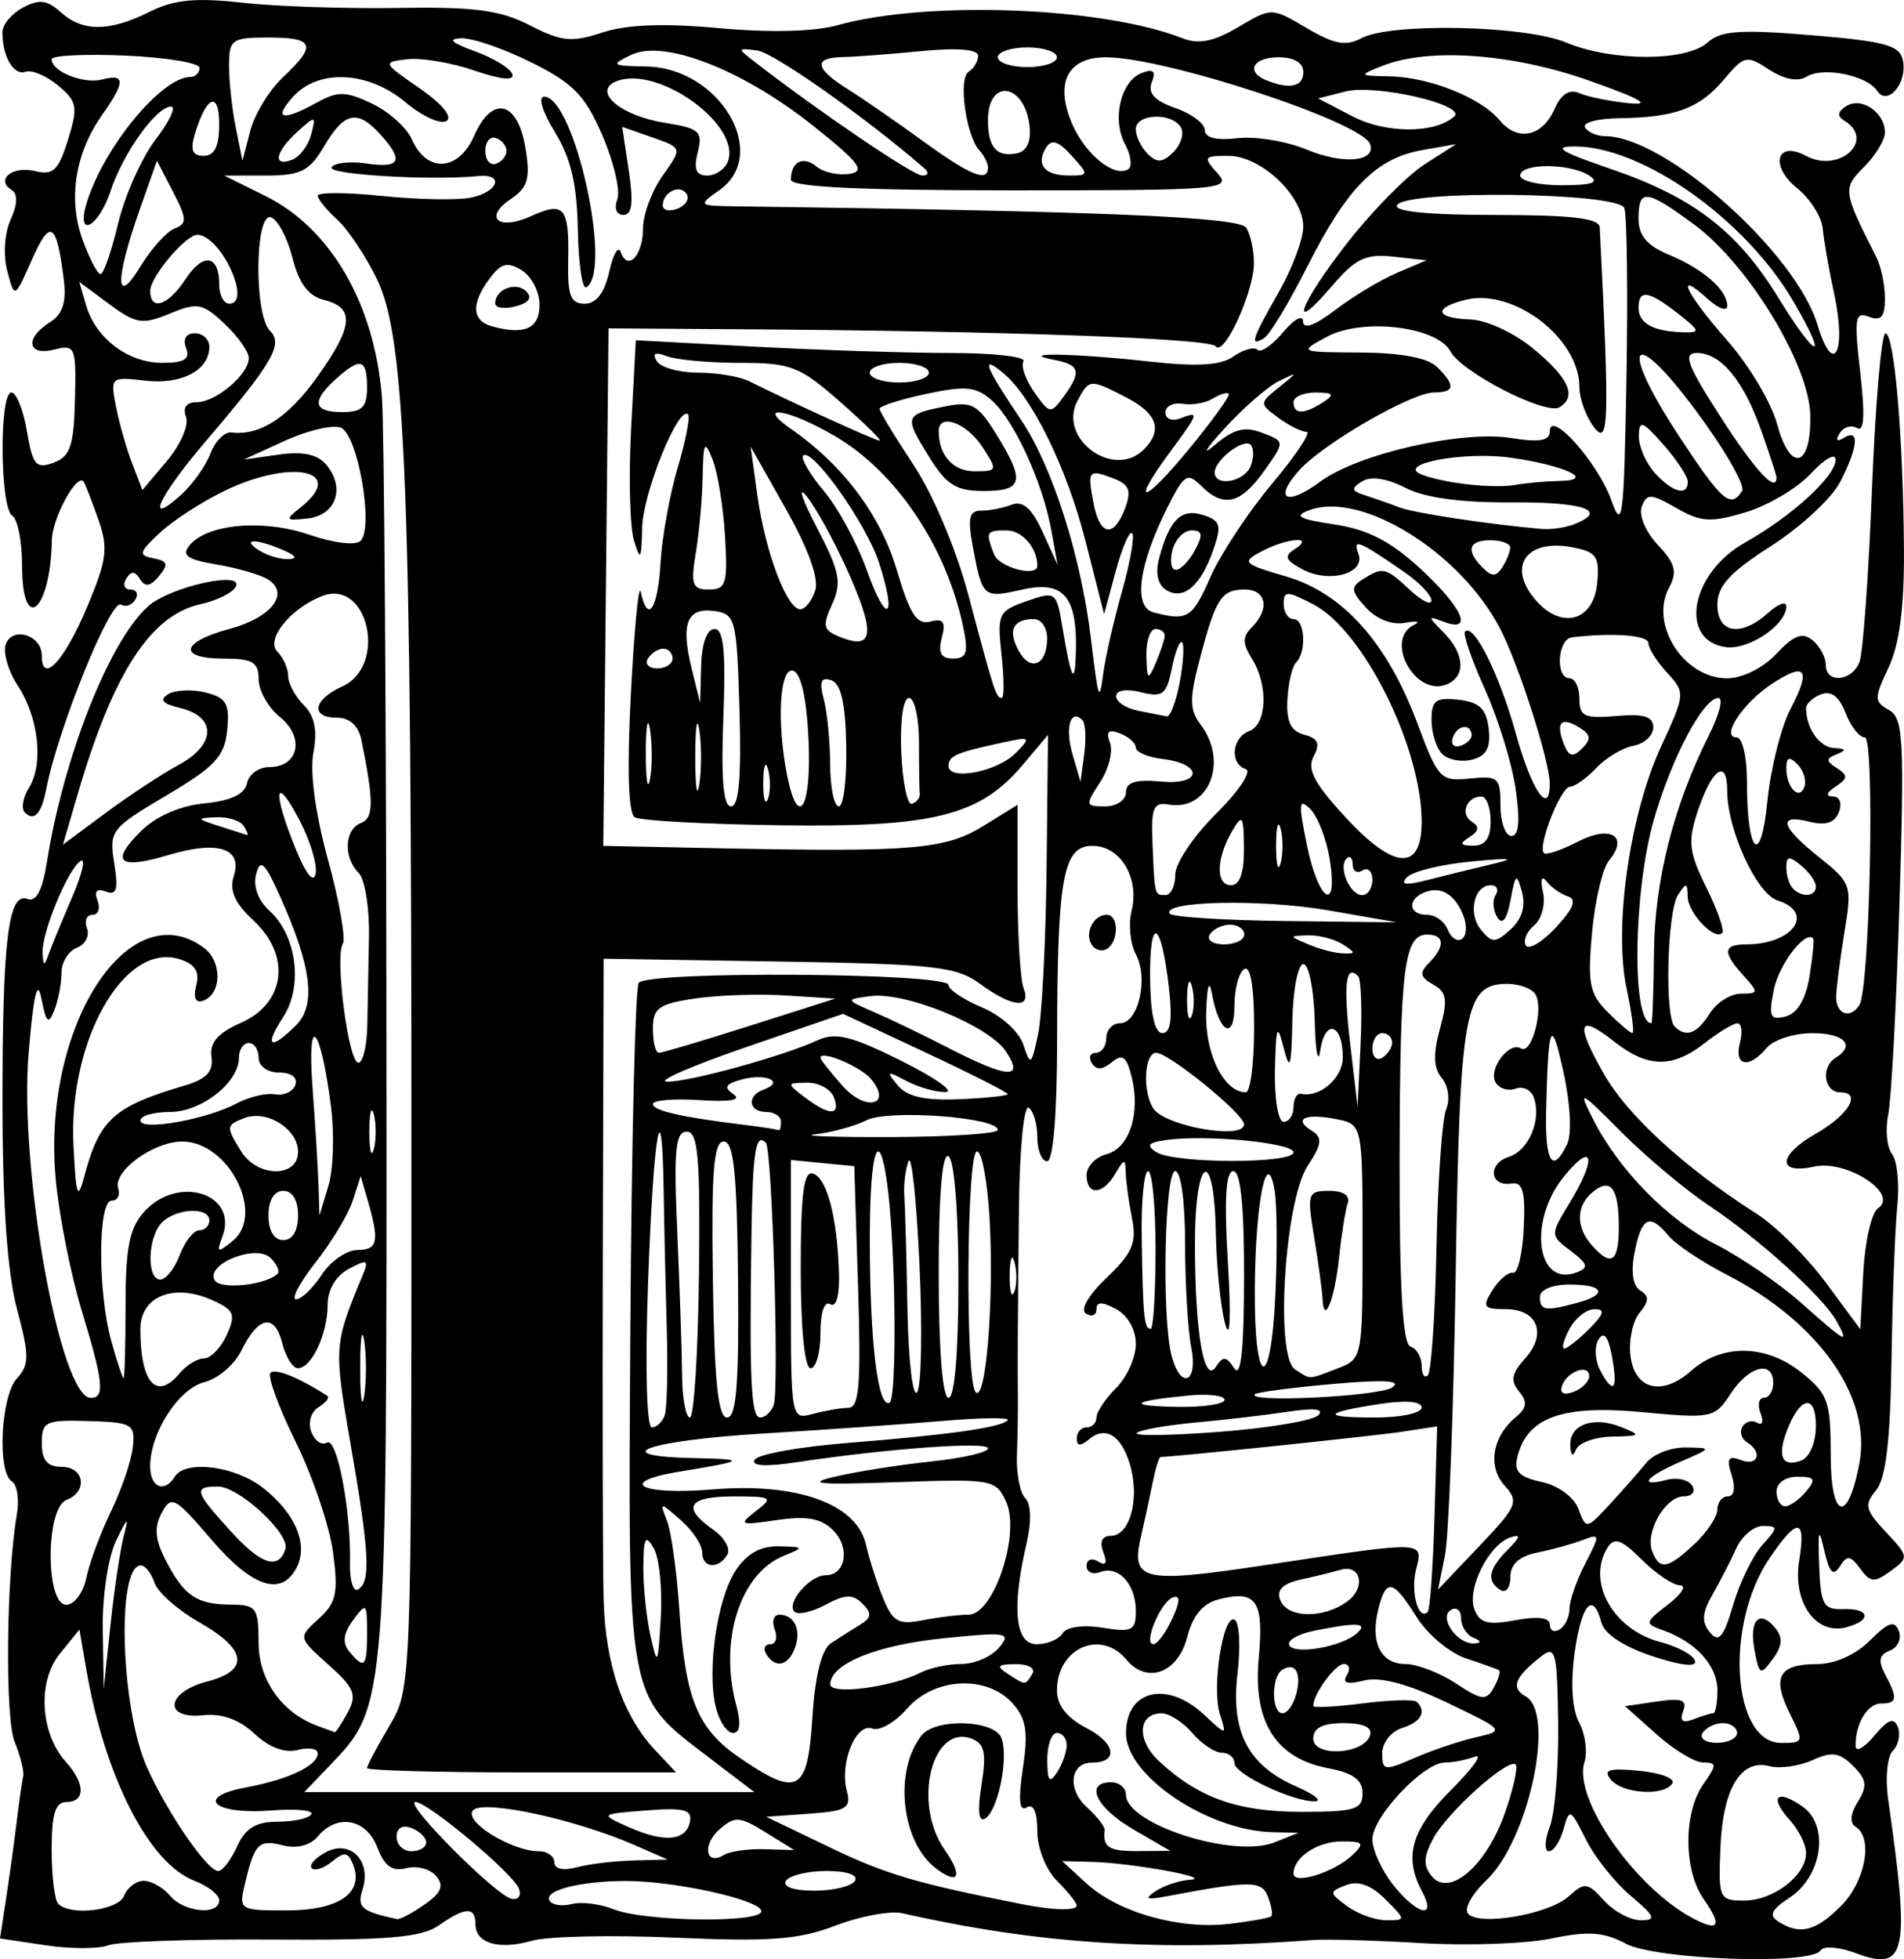 <?xml version="1.0" encoding="UTF-8" standalone="no"?>
<!-- Created with Inkscape (http://www.inkscape.org/) -->

<svg
   width="113.607mm"
   height="116.889mm"
   viewBox="0 0 113.608 116.889"
   version="1.1"
   id="svg5"
   inkscape:version="1.1 (c4e8f9ed74, 2021-05-24)"
   sodipodi:docname="ornatef.svg"
   xmlns:inkscape="http://www.inkscape.org/namespaces/inkscape"
   xmlns:sodipodi="http://sodipodi.sourceforge.net/DTD/sodipodi-0.dtd"
   xmlns="http://www.w3.org/2000/svg"
   xmlns:svg="http://www.w3.org/2000/svg">
  <sodipodi:namedview
     id="namedview7"
     pagecolor="#ffffff"
     bordercolor="#666666"
     borderopacity="1.0"
     inkscape:pageshadow="2"
     inkscape:pageopacity="0.0"
     inkscape:pagecheckerboard="0"
     inkscape:document-units="mm"
     showgrid="false"
     inkscape:zoom="0.66903058"
     inkscape:cx="-211.50005"
     inkscape:cy="168.15375"
     inkscape:window-width="2506"
     inkscape:window-height="1403"
     inkscape:window-x="1974"
     inkscape:window-y="0"
     inkscape:window-maximized="1"
     inkscape:current-layer="layer1" />
  <defs
     id="defs2" />
  <g
     inkscape:label="Layer 1"
     inkscape:groupmode="layer"
     id="layer1"
     transform="translate(-191.245,-167.474)">
    <path
       style="fill:#000000;stroke-width:0.588"
       d="m 288.237,283.428 c -1.302,-0.689 -2.248,-0.754 -4.411,-0.3 -1.514,0.318 -5.002,0.443 -7.752,0.279 -2.749,-0.164 -5.66,-0.248 -6.469,-0.187 -9.277,0.7 -16.442,0.233 -24.519,-1.597 -0.709,-0.16 -2.497,0.17 -3.975,0.734 -2.205,0.842 -3.918,0.972 -9.555,0.723 -3.778,-0.167 -7.628,-0.085 -8.556,0.181 -1.986,0.57 -3.384,0.162 -3.384,-0.986 0,-1.057 -0.605,-1.036 -2.197,0.079 -1.02,0.715 -3.06,0.886 -9.982,0.839 -4.784,-0.033 -9.165,0.122 -9.735,0.344 -0.57,0.222 -2.256,0.22 -3.747,-0.004 l -2.71,-0.406 0.374,-2.453 c 0.206,-1.349 0.49,-3.406 0.63,-4.571 0.141,-1.165 0.312,-2.356 0.38,-2.646 0.068,-0.29 -0.16,-1.211 -0.507,-2.046 -0.588,-1.414 -0.506,-9.856 0.131,-13.602 0.149,-0.877 0.016,-1.753 -0.298,-1.946 -0.885,-0.547 -0.669,-5.078 0.293,-6.14 0.755,-0.835 0.756,-1.348 0.007,-4.163 -0.566,-2.127 -0.857,-6.213 -0.862,-12.106 -0.009,-9.893 0.343,-12.788 1.498,-12.345 0.511,0.196 0.884,-0.511 1.148,-2.173 1.005,-6.321 3.716,-13.187 6.032,-15.28 1.319,-1.192 5.866,-2.185 5.22,-1.141 -0.216,0.349 -1.15,0.801 -2.076,1.004 -2.985,0.656 -5.218,4.101 -7.323,11.299 l -0.892,3.051 2.523,-1.875 c 1.388,-1.031 3.373,-2.337 4.412,-2.902 2.216,-1.205 2.235,-2.865 0.04,-3.383 -1.036,-0.245 -1.24,-0.482 -0.699,-0.816 0.419,-0.259 1.425,-0.305 2.235,-0.102 1.241,0.311 1.444,0.664 1.29,2.236 -0.154,1.578 -0.714,2.181 -3.625,3.904 -3.314,1.962 -3.43,2.113 -3.116,4.046 0.254,1.566 0.144,1.939 -0.498,1.692 -0.541,-0.208 -0.711,-0.024 -0.497,0.536 0.18,0.469 0.043,0.852 -0.306,0.852 -0.348,0 -0.493,0.363 -0.323,0.806 0.17,0.443 -0.103,0.964 -0.607,1.158 -0.504,0.193 -0.916,0.867 -0.916,1.498 0,0.631 -0.191,1.631 -0.425,2.224 -0.35,0.888 -0.486,0.767 -0.771,-0.687 -0.241,-1.231 -0.472,-0.254 -0.764,3.235 -0.579,6.925 1.883,20.584 3.71,20.584 0.852,0 0.753,-0.948 -0.551,-5.236 -0.63,-2.071 -1.318,-5.523 -1.53,-7.672 -0.896,-9.097 4.269,-17.28 8.81,-13.959 1.127,0.824 1.095,2.799 -0.052,3.181 -0.43,0.143 -0.576,-0.204 -0.387,-0.924 0.215,-0.824 -0.07,-1.271 -0.999,-1.566 -3.291,-1.044 -6.639,4.844 -6.324,11.123 0.152,3.044 0.251,3.319 0.649,1.821 0.901,-3.388 1.75,-4.154 5.986,-5.403 1.304,-0.384 1.721,-0.83 1.6,-1.709 -0.119,-0.856 0.374,-1.426 1.764,-2.037 2.651,-1.167 2.996,-4.011 0.739,-6.103 -1.12,-1.038 -1.449,-1.784 -1.172,-2.655 0.528,-1.662 -0.952,-2.133 -3.914,-1.246 -2.956,0.886 -3.49,0.419 -1.632,-1.424 0.9,-0.892 2.321,-1.515 3.791,-1.661 1.588,-0.158 2.414,-0.549 2.543,-1.202 0.104,-0.532 0.708,-0.967 1.342,-0.967 1.748,0 2.119,-1.77 0.625,-2.979 -0.701,-0.568 -1.274,-1.585 -1.274,-2.261 0,-1.012 -0.363,-1.229 -2.058,-1.229 -2.783,0 -2.603,-0.984 0.324,-1.772 2.517,-0.678 3.628,-2.125 2.273,-2.963 -0.445,-0.275 -1.818,-0.67 -3.052,-0.879 -1.753,-0.296 -2.104,-0.546 -1.608,-1.144 1.065,-1.284 4.397,-1.578 7.145,-0.631 1.446,0.498 2.768,0.656 3.059,0.365 0.803,-0.803 -0.17,-6.365 -1.182,-6.754 -0.485,-0.186 -1.985,0.165 -3.332,0.781 l -2.45,1.12 2.086,-0.294 c 1.449,-0.204 2.317,-0.016 2.842,0.617 1.137,1.371 0.569,3.002 -1.111,3.191 -1.344,0.151 -1.38,0.097 -0.435,-0.653 2.794,-2.218 -0.522,-2.935 -4.553,-0.984 -1.333,0.646 -3.063,1.768 -3.843,2.495 -1.256,1.17 -1.299,1.344 -0.376,1.522 0.844,0.162 0.906,0.364 0.327,1.061 -0.517,0.623 -0.83,0.673 -1.134,0.182 -0.303,-0.491 -0.531,-0.499 -0.822,-0.028 -0.221,0.358 -0.106,0.651 0.255,0.651 0.362,0 0.491,0.269 0.288,0.598 -0.203,0.329 -0.588,0.463 -0.855,0.298 -0.611,-0.377 -3.769,7.423 -4.461,11.017 -0.281,1.46 -0.721,1.941 -1.272,1.391 -0.23,-0.23 -0.125,-0.889 0.234,-1.464 0.893,-1.43 0.592,-4.202 -0.665,-6.121 -0.574,-0.876 -0.892,-1.987 -0.707,-2.47 0.414,-1.079 2.145,-0.526 2.145,0.686 0,1.763 1.338,0.341 2.685,-2.851 1.207,-2.863 1.296,-3.543 0.686,-5.273 -0.385,-1.092 -0.775,-2.099 -0.865,-2.237 -0.388,-0.59 -1.882,2.142 -1.906,3.486 -0.077,4.24 -1.775,5.68 -1.775,1.505 0,-1.436 -0.265,-2.775 -0.588,-2.975 -0.736,-0.455 -0.784,-7.351 -0.052,-7.351 0.295,0 0.713,1.042 0.928,2.317 0.342,2.022 0.544,2.26 1.589,1.874 0.996,-0.368 1.211,-1.001 1.278,-3.762 0.076,-3.164 0.018,-3.303 -1.243,-2.986 -1.599,0.402 -1.771,-0.681 -0.259,-1.626 0.757,-0.473 0.999,-1.195 0.838,-2.504 -0.425,-3.47 -0.806,-3.722 -1.898,-1.252 -1.04,2.352 -1.04,2.352 -1.479,0.692 -0.251,-0.948 -0.164,-2.264 0.202,-3.067 0.412,-0.904 0.435,-1.533 0.065,-1.762 -0.999,-0.617 0.047,-1.469 1.391,-1.133 1.078,0.269 1.397,-0.033 1.965,-1.861 0.612,-1.969 0.554,-2.286 -0.588,-3.243 -0.697,-0.583 -1.575,-0.952 -1.953,-0.821 -0.702,0.245 -1.372,-0.907 -1.372,-2.36 0,-0.447 0.551,-1.108 1.225,-1.469 0.964,-0.516 1.444,-0.458 2.252,0.273 1.308,1.183 2.902,1.177 5.303,-0.02 1.462,-0.729 2.744,-0.855 5.53,-0.544 1.995,0.223 6.176,0.363 9.292,0.312 4.561,-0.075 6.094,0.127 7.869,1.037 1.898,0.974 2.499,1.033 4.333,0.428 1.45,-0.478 3.672,-0.561 6.969,-0.258 3.005,0.276 5.681,0.209 7.057,-0.175 5.351,-1.494 15.803,-1.099 20.588,0.778 0.961,0.377 1.856,0.198 3.316,-0.663 1.999,-1.18 1.999,-1.18 4.09,0.054 1.637,0.966 2.346,1.098 3.262,0.607 1.755,-0.939 9.76,-0.772 12.219,0.256 2.728,1.14 7.175,1.142 8.432,0.004 0.79,-0.715 1.943,-0.797 6.214,-0.441 4.444,0.37 5.276,0.604 5.453,1.529 0.259,1.353 -0.929,2.73 -1.543,1.787 -0.599,-0.919 -3.222,-1.449 -4.196,-0.847 -0.527,0.326 -1.346,0.174 -2.247,-0.417 -1.344,-0.881 -1.485,-0.85 -2.695,0.589 -1.456,1.731 -2.906,2.267 -6.258,2.313 -1.294,0.018 -2.209,0.266 -2.033,0.551 0.176,0.285 0.711,0.519 1.188,0.519 3.585,0 11.387,6.928 12.687,11.266 0.941,3.142 1.746,1.634 0.991,-1.857 -0.315,-1.455 -0.622,-3.211 -0.683,-3.902 -0.061,-0.691 -0.748,-1.773 -1.528,-2.404 -1.652,-1.338 -1.233,-2.872 0.528,-1.929 1.99,1.065 4.179,-0.93 2.297,-2.093 -0.456,-0.282 -0.418,-0.546 0.127,-0.883 0.905,-0.559 2.288,0.397 2.288,1.582 0,0.446 -0.558,1.369 -1.241,2.051 -1.293,1.293 -1.272,1.448 0.721,5.367 0.286,0.562 0.519,1.678 0.519,2.481 0,1.102 -0.233,1.371 -0.95,1.095 -0.839,-0.322 -0.9,0.067 -0.522,3.329 0.292,2.518 0.233,3.573 -0.185,3.314 -0.338,-0.209 -0.805,-0.07 -1.04,0.309 -0.266,0.43 -0.171,0.531 0.253,0.269 0.947,-0.585 0.846,0.56 -0.231,2.645 -0.501,0.968 -2.353,2.683 -4.117,3.812 -2.464,1.576 -3.206,2.387 -3.206,3.503 0,1.719 1.423,1.943 3.041,0.479 0.592,-0.535 1.075,-0.709 1.075,-0.385 0,1.112 -2.257,2.629 -3.621,2.435 -2.817,-0.401 -2.085,-4.414 1.135,-6.224 2.823,-1.586 5.427,-3.968 5.427,-4.964 0,-0.416 -0.663,-0.043 -1.473,0.831 -0.81,0.874 -2.564,1.915 -3.897,2.315 -2.081,0.623 -2.666,0.587 -4.138,-0.258 -1.518,-0.871 -1.753,-0.881 -2.059,-0.085 -0.194,0.505 0.225,1.505 0.956,2.283 1.054,1.122 1.18,1.61 0.665,2.574 -1.168,2.182 0.894,5.391 3.465,5.391 0.913,0 2.146,-0.613 2.945,-1.463 1.051,-1.118 1.56,-1.309 2.161,-0.81 0.433,0.359 0.787,1.017 0.787,1.463 0,1.143 1.562,1.01 2.015,-0.171 0.207,-0.54 0.542,-5.171 0.743,-10.292 0.202,-5.121 0.563,-9.31 0.803,-9.31 0.534,0 1.064,6.21 1.104,12.938 0.02,3.424 -0.268,5.628 -0.916,6.996 -0.872,1.841 -0.87,2.039 0.02,2.537 0.86,0.481 0.929,1.734 0.63,11.53 -0.184,6.044 -0.487,11.719 -0.672,12.61 -0.185,0.891 -0.084,1.95 0.226,2.352 0.31,0.402 0.453,1.79 0.318,3.084 -0.134,1.294 -0.291,5.421 -0.347,9.172 -0.072,4.848 -0.339,7.106 -0.923,7.81 -0.718,0.865 -0.644,1.179 0.588,2.491 1.372,1.46 1.379,1.522 0.288,2.321 -0.973,0.712 -1.215,0.693 -1.822,-0.136 -0.587,-0.803 -0.783,-0.825 -1.218,-0.133 -0.388,0.617 -0.62,0.38 -0.923,-0.94 -0.33,-1.437 -0.386,-1.273 -0.307,0.882 0.087,2.339 0.252,2.641 1.421,2.6 1.623,-0.057 1.745,0.681 0.18,1.091 -1.805,0.472 -3.196,-1.505 -2.796,-3.971 0.418,-2.575 -0.094,-2.62 -1.767,-0.156 -2.694,3.968 -2.241,11.023 0.707,11.023 1.335,0 1.351,-0.057 0.503,-1.757 -1.083,-2.171 -0.657,-2.948 1.616,-2.948 1.068,0 2.307,-0.551 3.162,-1.405 1.1,-1.1 1.476,-1.223 1.728,-0.566 0.177,0.462 -0.066,0.988 -0.539,1.17 -0.638,0.245 -0.712,0.61 -0.284,1.409 0.771,1.441 0.729,1.744 -0.242,1.744 -0.815,0 -1.551,1.238 -1.514,2.548 0.011,0.378 0.513,0.095 1.117,-0.628 0.821,-0.983 1.175,-1.113 1.405,-0.513 0.169,0.441 0.034,1.076 -0.301,1.411 -0.335,0.335 -0.463,1.624 -0.285,2.865 1.326,9.231 1.092,10.35 -1.926,9.211 -0.988,-0.373 -1.931,-0.444 -2.107,-0.159 -0.546,0.884 -9.807,0.557 -11.636,-0.411 z m -21.139,-1.622 c 0.101,-0.101 0.013,-0.624 -0.193,-1.163 -0.376,-0.98 -1.025,-0.982 -6.121,-0.018 -1.134,0.214 -1.268,0.141 -0.588,-0.319 0.485,-0.328 1.411,-0.634 2.058,-0.68 1.479,-0.104 -3.501,-1.009 -5.875,-1.068 l -1.758,-0.044 1.464,1.34 c 1.878,1.719 5.53,2.753 8.499,2.406 1.282,-0.15 2.413,-0.354 2.513,-0.455 z m 25.798,-1.032 c -1.199,-1.711 -1.212,-5.141 -0.027,-6.834 0.822,-1.173 0.823,-1.307 0.009,-1.307 -0.498,0 -1.753,-0.757 -2.788,-1.682 l -1.882,-1.682 1.898,-0.279 c 1.483,-0.218 1.827,-0.093 1.572,0.571 -0.227,0.592 -0.042,0.741 0.611,0.49 0.515,-0.198 1.048,-0.36 1.183,-0.36 0.135,0 0.246,-0.621 0.246,-1.379 0,-1.456 -1.279,-2.868 -3.231,-3.567 -1.126,-0.403 -1.115,-0.464 0.294,-1.547 0.807,-0.62 1.124,-1.133 0.705,-1.14 -0.419,-0.007 -1.447,-0.699 -2.285,-1.536 -1.191,-1.191 -1.632,-1.351 -2.023,-0.735 -1.294,2.042 0.307,4.922 3.145,5.657 1.015,0.263 1.94,0.764 2.057,1.114 0.133,0.398 -0.818,0.297 -2.54,-0.27 -1.675,-0.551 -2.862,-1.328 -3.034,-1.986 -0.505,-1.93 -1.202,-1.145 -1.608,1.809 -0.247,1.795 -0.144,3.362 0.271,4.139 0.368,0.687 0.509,1.754 0.313,2.37 -0.683,2.151 3.008,7.462 6.461,9.298 1.577,0.839 1.786,0.472 0.653,-1.146 z m -5.535,-7.123 c -0.487,-0.587 -0.126,-0.7 1.689,-0.527 1.27,0.121 2.162,0.457 1.983,0.747 -0.485,0.785 -2.962,0.636 -3.672,-0.22 z m 13.735,7.537 c 1.455,-1.455 1.934,-4.065 0.867,-4.724 -0.363,-0.224 -0.313,-0.777 0.136,-1.495 0.583,-0.933 0.531,-1.32 -0.284,-2.135 -0.807,-0.807 -1.268,-0.872 -2.429,-0.343 -0.788,0.359 -1.941,0.52 -2.562,0.357 -1.709,-0.447 -2.782,1.339 -2.925,4.867 -0.123,3.044 -0.074,3.153 1.417,3.153 1.745,0 3.695,-1.498 3.695,-2.838 0,-0.49 -0.439,-1.377 -0.977,-1.971 -1.254,-1.385 -0.777,-1.881 0.768,-0.799 1.612,1.129 1.178,4.155 -0.781,5.438 -1.086,0.712 -1.247,1.058 -0.663,1.428 1.282,0.813 2.223,0.577 3.737,-0.937 z m -84.522,-0.08 c 1.005,-0.704 1.178,-1.125 0.697,-1.704 -0.351,-0.423 -1.153,-0.634 -1.782,-0.469 -0.837,0.219 -1.301,-0.113 -1.728,-1.237 -0.652,-1.716 -2.402,-2.041 -3.549,-0.66 -0.446,0.537 -1.246,0.746 -2.066,0.54 -1.47,-0.369 -1.707,-0.133 -2.279,2.259 -0.382,1.597 -0.35,1.617 2.493,1.617 3.089,0 4.606,-1.035 3.965,-2.705 -0.3,-0.782 -0.529,-0.821 -1.256,-0.218 -0.489,0.406 -1.038,0.59 -1.22,0.408 -0.182,-0.182 0.194,-0.611 0.835,-0.954 1.463,-0.783 2.738,0.505 2.195,2.216 -0.342,1.078 -0.081,1.304 2.05,1.772 0.171,0.038 0.911,-0.353 1.645,-0.867 z m 20.098,0.396 c 0,-0.666 -5.169,-1.816 -8.115,-1.805 -2.743,0.011 -4.897,0.572 -4.522,1.18 0.158,0.256 0.755,0.344 1.325,0.195 0.57,-0.149 1.695,-0.009 2.499,0.312 1.859,0.741 8.813,0.835 8.813,0.118 z m 37.23,-0.719 c -0.845,-0.845 -1.612,-1.121 -2.336,-0.84 -1.034,0.401 -1.031,0.452 0.063,1.258 0.628,0.462 1.679,0.84 2.336,0.84 1.181,0 1.18,-0.013 -0.063,-1.258 z m 10.944,-0.167 c 0.952,-0.861 1.121,-0.841 2.104,0.244 0.588,0.65 1.577,1.181 2.199,1.181 0.954,0 0.86,-0.227 -0.598,-1.454 -0.95,-0.8 -2.159,-2.322 -2.687,-3.382 -0.911,-1.832 -0.977,-1.862 -1.326,-0.604 -0.202,0.728 -0.595,1.323 -0.873,1.323 -0.278,0 -0.254,-0.661 0.054,-1.469 0.307,-0.808 0.531,-3.591 0.497,-6.184 -0.055,-4.256 -0.154,-4.643 -1.014,-3.971 -1.575,1.23 -1.827,1.878 -0.926,2.382 1.807,1.011 0.183,8.599 -2.35,10.979 -0.805,0.756 -1.304,1.631 -1.111,1.944 0.507,0.821 4.81,0.115 6.031,-0.99 z m -86.189,-0.045 c 0.186,-0.485 0.711,-0.882 1.167,-0.882 0.456,0 1.158,0.397 1.561,0.882 0.828,0.998 2.941,1.198 2.941,0.279 0,-0.331 -0.664,-0.855 -1.475,-1.163 -2.715,-1.032 -5.356,-6.199 -6.462,-12.64 l -0.404,-2.35 -1.178,1.454 c -1.342,1.657 -1.161,4.752 0.378,6.453 1.153,1.274 1.164,2.38 0.025,2.38 -0.662,0 -0.882,0.708 -0.882,2.842 0,1.563 0.176,3.019 0.392,3.235 0.745,0.745 3.6,0.389 3.937,-0.49 z m 56.833,0.588 c 0,-0.162 -0.529,-0.823 -1.176,-1.47 -0.664,-0.664 -1.176,-1.96 -1.176,-2.975 0,-1.136 -0.234,-1.655 -0.634,-1.407 -0.439,0.271 -0.508,-0.447 -0.224,-2.341 0.328,-2.187 0.201,-2.963 -0.634,-3.885 -1.532,-1.693 -4.661,-1.526 -6.279,0.334 -0.711,0.818 -1.644,1.352 -2.073,1.187 -0.964,-0.37 -1.96,2.039 -1.527,3.695 0.277,1.057 0.007,1.225 -2.244,1.386 l -2.558,0.184 3.823,1.839 c 3.316,1.595 5.159,2.138 11.468,3.38 1.846,0.363 3.235,0.395 3.235,0.074 z m -8.397,-2.211 c -2.074,-1.576 -2.533,-5.809 -0.86,-7.933 0.827,-1.049 4.349,-0.936 4.767,0.153 0.444,1.156 -0.196,4.323 -0.969,4.801 -0.395,0.244 -0.471,-0.447 -0.221,-2.009 0.302,-1.888 0.183,-2.456 -0.573,-2.747 -2.389,-0.917 -3.562,3.856 -1.627,6.619 1.108,1.582 0.844,2.15 -0.517,1.116 z m 29.001,1.368 c -1.105,-2.064 -0.644,-3.67 1.733,-6.048 1.288,-1.288 1.928,-2.183 1.422,-1.989 -0.506,0.194 -1.316,0.353 -1.799,0.353 -1.268,0 -4.317,3.235 -4.317,4.58 0,0.628 0.549,1.839 1.219,2.692 1.432,1.821 2.65,2.109 1.742,0.412 z m -53.896,-0.186 c -0.417,-0.955 -5.435,-5.146 -6.161,-5.146 -0.772,0 4.878,5.673 5.765,5.788 0.394,0.051 0.572,-0.238 0.396,-0.642 z m 20.06,-0.441 c 0.216,-0.349 -0.472,-0.588 -1.695,-0.588 -1.132,0 -2.222,0.265 -2.422,0.588 -0.216,0.349 0.472,0.588 1.695,0.588 1.132,0 2.222,-0.265 2.422,-0.588 z m 38.789,-4.069 c 0.497,-1.43 0.784,-2.72 0.637,-2.867 -0.43,-0.43 -4.068,2.828 -4.914,4.4 -0.593,1.102 -0.614,1.632 -0.089,2.265 1.057,1.274 3.272,-0.653 4.366,-3.798 z m -9.111,2.536 c 0.748,-0.711 0.666,-0.819 -0.618,-0.819 -1.469,0 -2.89,0.945 -2.89,1.922 0,0.685 2.432,-0.079 3.508,-1.103 z m -66.542,-0.525 c 0.495,-1.087 1.124,-1.47 2.412,-1.47 0.958,0 1.865,-0.198 2.015,-0.441 0.15,-0.243 -0.917,-0.346 -2.372,-0.231 -3.421,0.272 -4.635,-0.789 -1.562,-1.365 2.58,-0.484 4.318,-1.308 4.318,-2.045 0,-0.282 -0.542,-0.371 -1.204,-0.197 -0.761,0.199 -1.709,-0.159 -2.573,-0.971 -0.902,-0.847 -1.945,-1.224 -3.059,-1.105 -2.397,0.256 -2.217,-1.372 0.221,-2.004 2.564,-0.664 2.409,-1.907 -0.442,-3.532 -1.294,-0.737 -2.503,-1.804 -2.686,-2.37 -0.183,-0.566 -0.549,-1.029 -0.813,-1.029 -1.469,0 -1.201,8.575 0.377,12.069 1.244,2.752 3.592,6.163 4.244,6.163 0.249,0 0.755,-0.662 1.124,-1.47 z m 23.631,0.842 2.058,-0.056 -1.98,-0.864 c -3.534,-1.542 -8.983,-2.721 -9.622,-2.082 -0.636,0.636 2.273,2.454 3.928,2.454 0.501,0 0.911,0.295 0.911,0.657 0,0.394 0.529,0.515 1.323,0.302 0.728,-0.195 2.249,-0.38 3.382,-0.411 z m 7.829,-0.672 1.778,0.051 -1.716,-1.064 c -1.534,-0.951 -1.823,-0.97 -2.731,-0.179 -1.06,0.924 -0.842,2.213 0.259,1.532 0.348,-0.215 1.432,-0.368 2.411,-0.34 z m -20.179,-0.402 c 0,-0.289 -0.397,-0.678 -0.882,-0.864 -0.537,-0.206 -0.882,-10e-4 -0.882,0.525 0,0.475 0.397,0.864 0.882,0.864 0.485,0 0.882,-0.236 0.882,-0.525 z m 42.196,-0.78 c -2.23,-1.292 -2.945,-2.811 -1.323,-2.811 0.485,0 0.882,0.337 0.882,0.748 0,1.747 6.431,3.809 8.857,2.84 l 1.435,-0.573 -1.545,-0.037 c -3.881,-0.094 -8.746,-3.375 -8.746,-5.898 0,-2.593 2.445,-3.176 4.66,-1.111 1.354,1.261 1.354,1.261 0.946,-0.025 -0.507,-1.596 0.195,-6.06 0.886,-5.633 0.278,0.172 0.351,1.62 0.162,3.219 -0.411,3.467 0.631,5.464 3.508,6.723 1.042,0.456 1.555,0.851 1.14,0.877 -1.244,0.079 -4.833,-1.61 -4.833,-2.274 0,-0.34 -0.338,-0.618 -0.751,-0.618 -0.413,0 -1.205,-0.529 -1.759,-1.176 -0.554,-0.647 -1.378,-1.176 -1.832,-1.176 -1.416,0 -1.512,1.584 -0.173,2.839 2.338,2.19 4.697,3.035 8.485,3.039 3.213,0.002 3.676,-0.136 3.676,-1.107 0,-0.801 -0.567,-1.217 -2.033,-1.492 -3.141,-0.589 -4.515,-2.759 -4.162,-6.574 0.316,-3.41 -0.128,-4.073 -2.352,-3.515 -0.977,0.245 -1.576,0.953 -1.913,2.261 -0.553,2.147 -2.399,2.83 -3.632,1.344 -1.53,-1.844 -4.14,-0.685 -4.14,1.838 0,0.895 0.591,1.643 1.784,2.26 1.729,0.894 1.9,2.048 0.303,2.048 -1.307,0 -1.49,1.59 -0.306,2.661 0.612,0.554 1.092,1.174 1.067,1.378 -0.127,1.02 0.248,1.252 2.004,1.24 l 1.911,-0.013 -2.205,-1.278 z m -26.456,-0.471 c 0.136,-0.706 -0.382,-0.837 -2.612,-0.66 -2.782,0.221 -2.782,0.221 -1.045,0.994 2.133,0.949 3.433,0.83 3.657,-0.334 z m 1.107,-3.836 c -4.918,-3.755 -4.809,-3.151 -4.664,-25.728 0.07,-10.93 0.292,-20.14 0.494,-20.466 0.45,-0.729 18.492,-0.61 18.492,0.122 0,0.277 0.901,0.88 2.002,1.34 1.125,0.47 2.201,1.439 2.458,2.213 0.429,1.296 0.481,1.26 0.88,-0.61 0.233,-1.093 0.462,-5.56 0.509,-9.927 l 0.085,-7.94 -1.494,1.776 c -2.573,3.057 -5.316,3.743 -14.472,3.618 -4.454,-0.061 -8.366,-0.277 -8.694,-0.48 -0.384,-0.237 -0.465,-2.884 -0.228,-7.417 0.203,-3.877 0.468,-6.585 0.59,-6.019 0.413,1.926 1.016,1.032 1.178,-1.747 0.089,-1.523 0.551,-4.081 1.027,-5.684 0.476,-1.603 0.752,-3.027 0.614,-3.165 -0.564,-0.564 -2.689,4.679 -2.736,6.75 -0.044,1.942 -0.108,2.039 -0.494,0.759 -0.244,-0.809 -0.318,-3.825 -0.165,-6.702 l 0.278,-5.232 7.071,0.38 c 3.889,0.209 9.163,0.38 11.718,0.38 2.556,0 4.51,0.222 4.343,0.492 -0.167,0.271 0.124,1.103 0.646,1.849 0.909,1.298 0.985,1.31 1.74,0.277 1.095,-1.497 0.995,-1.909 -0.534,-2.204 -2.393,-0.461 1.175,-0.404 5.618,0.09 2.904,0.323 4.293,0.24 5.069,-0.303 0.587,-0.411 1.229,-0.588 1.425,-0.391 0.196,0.196 0.884,-0.276 1.528,-1.05 0.651,-0.781 1.18,-1.066 1.191,-0.641 0.013,0.492 0.703,0.244 1.933,-0.695 1.053,-0.803 2.707,-1.797 3.676,-2.208 l 1.762,-0.748 -1.98,-0.217 c -1.651,-0.181 -2.258,0.108 -3.652,1.737 -2.716,3.174 -1.952,1.075 0.957,-2.631 1.472,-1.874 3.522,-3.951 4.557,-4.614 l 1.882,-1.206 -2.03,0.359 c -2.739,0.485 -4.474,2.239 -6.836,6.914 -1.091,2.159 -2.255,4.094 -2.587,4.298 -0.897,0.554 -0.752,0.097 0.86,-2.724 0.805,-1.408 1.466,-3.167 1.47,-3.909 0.009,-1.843 -2.515,-4.237 -4.468,-4.237 -1.475,0 -1.522,0.073 -0.656,1.029 0.885,0.977 0.267,1.029 -12.258,1.029 -9.078,0 -13.191,-0.199 -13.191,-0.637 -8.9e-4,-1.07 0.732,-1.445 1.53,-0.783 0.416,0.345 1.298,0.542 1.96,0.436 0.99,-0.158 0.605,-0.668 -2.173,-2.878 -4.198,-3.34 -8.883,-5.164 -10.842,-4.222 -1.254,0.604 -1.186,0.656 0.895,0.693 4.377,0.077 7.42,5.219 4.366,7.377 -1.302,0.92 -1.286,0.936 1.029,0.967 21.846,0.293 29.997,0.634 30.404,1.274 0.249,0.392 0.457,1.335 0.462,2.095 0.011,1.702 -1.796,5.646 -2.283,4.982 -0.348,-0.473 -12.565,-0.913 -28.289,-1.018 l -7.939,-0.053 -0.157,15.438 -0.157,15.438 6.92,0.143 c 11.502,0.237 13.494,0.07 15.747,-1.323 l 2.053,-1.269 v 4.999 c 0,2.749 0.161,5.417 0.357,5.929 0.489,1.275 -0.668,1.168 -2.586,-0.239 -1.425,-1.046 -2.697,-1.187 -12.032,-1.339 l -10.439,-0.169 -0.048,17.364 c -0.026,9.55 -0.004,18.945 0.047,20.877 0.105,3.867 1.155,6.935 3.072,8.976 l 1.251,1.331 h -9.218 c -5.07,0 -9.218,-0.117 -9.218,-0.26 0,-0.143 0.595,-1.268 1.323,-2.499 1.323,-2.239 1.323,-2.239 1.323,-34.585 0,-39.4 -0.349,-48.222 -2.047,-51.731 -0.669,-1.382 -1.739,-2.986 -2.378,-3.565 -0.639,-0.578 -1.161,-1.222 -1.161,-1.431 0,-0.209 1.712,-0.203 3.804,0.013 2.092,0.216 4.474,0.266 5.293,0.109 1.666,-0.318 2.071,-1.457 0.46,-1.293 -2.772,0.282 -9.002,-0.09 -8.735,-0.521 0.166,-0.27 1.108,-0.372 2.093,-0.227 2.018,0.296 2.237,-0.167 0.817,-1.736 -1.364,-1.507 -2.141,-1.347 -3.344,0.689 -0.894,1.514 -1.392,1.764 -3.508,1.765 l -2.466,4.7e-4 2.443,1.209 c 3.904,1.932 6.505,6.403 6.968,11.975 0.136,1.643 0.258,19.165 0.27,38.938 0.024,39.211 0.026,39.183 -3.344,42.7 l -1.557,1.626 h 13.427 13.427 z m 6.198,-2.367 c 0.159,-2.495 0.548,-4.063 1.098,-4.428 0.468,-0.311 1.249,-0.805 1.734,-1.099 0.699,-0.423 0.732,-0.687 0.159,-1.265 -0.576,-0.582 -1.025,-0.569 -2.204,0.062 -0.815,0.436 -1.652,0.622 -1.86,0.414 -0.507,-0.507 0.915,-2.171 1.856,-2.171 1.211,0 1.489,-1.652 0.453,-2.688 -0.713,-0.713 -1.572,-0.868 -3.357,-0.606 -2.217,0.326 -2.312,0.286 -1.257,-0.529 1.068,-0.825 0.983,-0.881 -1.323,-0.881 -2.716,0 -3.119,0.651 -1.225,1.978 0.682,0.478 1.063,1.154 0.847,1.504 -0.55,0.891 -1.499,0.792 -1.499,-0.156 0,-0.435 -0.574,-1.295 -1.276,-1.911 -1.259,-1.105 -1.27,-1.104 -0.817,0.056 0.252,0.647 0.581,3.029 0.731,5.293 0.354,5.356 1.078,7.116 3.644,8.86 3.445,2.341 4.013,2.019 4.296,-2.431 z m -5.757,-0.583 c -0.553,-2.203 0.063,-6.489 1.178,-8.19 0.659,-1.005 1.483,-1.467 2.573,-1.441 1.516,0.035 1.533,0.066 0.315,0.556 -2.632,1.06 -3.901,5.06 -2.844,8.963 0.282,1.043 0.21,1.617 -0.203,1.617 -0.352,0 -0.811,-0.677 -1.018,-1.505 z m 3.002,-3.2 c -0.2,-0.323 -0.092,-0.588 0.241,-0.588 0.332,0 0.452,-0.397 0.266,-0.882 -0.186,-0.485 -0.061,-0.882 0.278,-0.882 0.902,0 1.33,0.934 0.919,2.005 -0.408,1.062 -1.166,1.217 -1.703,0.347 z m 17.928,5.44 c 0.004,-0.404 -0.256,-0.735 -0.579,-0.735 -0.323,0 -0.584,0.728 -0.579,1.617 0.007,1.26 0.135,1.423 0.579,0.735 0.314,-0.485 0.574,-1.213 0.579,-1.617 z m 24.415,-0.477 c 1.748,-0.399 1.732,-0.418 -1.734,-2.076 -2.333,-1.116 -3.979,-1.553 -4.94,-1.312 -1.001,0.251 -1.314,0.156 -1.024,-0.312 0.229,-0.371 0.146,-0.674 -0.186,-0.674 -0.512,0 -1.82,1.799 -1.82,2.502 0,0.125 1.326,0.057 2.947,-0.151 1.621,-0.208 3.076,-0.249 3.235,-0.091 0.594,0.594 0.249,1.201 -0.889,1.562 -0.647,0.205 -1.176,0.88 -1.176,1.5 0,1.051 0.129,1.071 1.911,0.29 1.051,-0.46 2.705,-1.018 3.676,-1.239 z m -6.318,-0.111 c 0.158,-0.481 -0.385,-0.735 -1.572,-0.735 -1.254,0 -1.813,0.284 -1.813,0.921 0,1.121 3.01,0.955 3.385,-0.186 z m 21.903,-0.147 c 0,-0.323 -0.381,-0.588 -0.847,-0.588 -0.466,0 -1.011,0.265 -1.211,0.588 -0.2,0.323 0.181,0.588 0.847,0.588 0.666,0 1.211,-0.265 1.211,-0.588 z m -82.895,-1.228 c 0.563,-1.051 0.396,-1.46 -1.157,-2.848 -1.814,-1.62 -1.814,-1.62 -0.58,-2.738 1.053,-0.953 1.179,-1.536 0.858,-3.957 -0.207,-1.561 -1.212,-4.532 -2.232,-6.602 -1.021,-2.07 -1.696,-3.922 -1.502,-4.117 0.288,-0.288 1.705,0.287 3.392,1.377 0.152,0.099 -0.085,0.403 -0.527,0.676 -0.455,0.281 -0.641,0.921 -0.428,1.476 0.206,0.538 0.625,0.825 0.93,0.636 0.597,-0.369 1.446,4.058 1.377,7.177 -0.023,1.051 0.196,1.763 0.487,1.583 0.764,-0.472 0.675,-2.173 -0.454,-8.687 -1.002,-5.781 -0.992,-5.926 0.706,-10.018 0.404,-0.973 0.312,-1.021 -0.81,-0.42 -0.783,0.419 -1.265,1.244 -1.265,2.165 0,1.72 -0.963,3.763 -1.774,3.763 -0.306,0 -0.725,-0.673 -0.932,-1.496 -0.451,-1.796 -1.436,-1.616 -2.442,0.447 -0.405,0.831 -1.393,1.675 -2.195,1.876 -1.547,0.388 -3.244,3.017 -3.244,5.024 0,1.265 0.85,1.621 1.47,0.617 0.629,-1.018 3.598,-0.64 5.263,0.669 1.943,1.529 2.723,3.389 1.998,4.771 -0.91,1.737 -2.65,1.156 -5.092,-1.7 -2.17,-2.539 -2.376,-2.648 -2.954,-1.57 -0.462,0.863 -0.395,1.595 0.263,2.863 1.089,2.098 1.829,2.592 3.903,2.604 1.481,0.009 1.617,0.199 1.617,2.259 0,2.235 1.391,4.199 3.529,4.98 0.485,0.177 0.939,0.343 1.008,0.369 0.07,0.026 0.422,-0.506 0.783,-1.181 z m 56.592,-1.091 c 0.331,-1.265 -0.053,-1.935 -0.832,-1.454 -0.666,0.412 -0.655,2.596 0.013,2.596 0.286,0 0.654,-0.514 0.818,-1.142 z m 12.096,-1.425 c -0.11,-0.07 -0.993,-0.386 -1.962,-0.704 -0.968,-0.318 -2.292,-1.421 -2.941,-2.453 -1.427,-2.268 -1.826,-2.355 -2.292,-0.498 -0.5,1.992 0.134,3.281 1.616,3.285 0.693,0.002 2.048,0.523 3.011,1.158 1.545,1.018 1.811,1.047 2.259,0.246 0.28,-0.499 0.418,-0.965 0.307,-1.035 z m -34.497,0.137 c 0.545,-0.281 1.637,-0.511 2.427,-0.511 0.79,0 1.8,-0.44 2.244,-0.977 0.744,-0.9 0.484,-0.944 -3.31,-0.558 -4.004,0.407 -6.763,1.53 -6.763,2.751 0,0.654 3.703,0.17 5.401,-0.706 z m -47.556,-8.156 c 0.314,-1.189 0.225,-1.133 -0.462,0.294 -0.479,0.994 -0.825,3.305 -0.793,5.293 l 0.057,3.529 0.405,-3.823 c 0.223,-2.102 0.58,-4.484 0.793,-5.293 z m 54.211,8.233 c 0.203,-0.328 -0.237,-0.584 -0.994,-0.579 -1.092,0.007 -1.185,0.12 -0.476,0.579 1.094,0.707 1.033,0.707 1.47,0 z m -39.697,-2.465 c 0,-1.764 -0.05,-1.808 -0.834,-0.737 -0.588,0.804 -0.654,1.357 -0.222,1.877 0.905,1.091 1.056,0.928 1.056,-1.14 z m 17.104,-5.031 c -0.49,-0.841 -0.604,-0.637 -0.619,1.1 -0.009,1.173 0.18,3.025 0.423,4.117 0.415,1.866 0.452,1.8 0.619,-1.1 0.098,-1.697 -0.093,-3.549 -0.423,-4.117 z m 41.971,5.067 c 0.671,-0.616 0.004,-0.654 -2.534,-0.146 -1.006,0.201 -1.684,0.599 -1.508,0.884 0.356,0.576 3.169,0.063 4.042,-0.738 z m -17.574,0.011 c 0.236,-0.382 1.226,-0.519 2.387,-0.331 1.758,0.285 1.984,0.172 1.984,-0.994 0,-1.611 -1.038,-2.743 -2.13,-2.324 -0.446,0.171 -0.81,0.002 -0.81,-0.375 0,-0.377 0.31,-0.494 0.688,-0.26 0.463,0.286 0.565,0.105 0.313,-0.553 -0.24,-0.626 -0.079,-0.979 0.449,-0.979 1.085,0 1.697,-2.04 1.204,-4.006 -0.478,-1.906 -1.471,-2.612 -2.486,-1.769 -0.538,0.447 -0.755,0.437 -0.755,-0.034 0,-0.363 0.265,-0.66 0.588,-0.66 0.323,0 0.588,-0.265 0.588,-0.588 0,-0.323 0.529,-1.117 1.176,-1.764 0.647,-0.647 1.176,-1.829 1.176,-2.626 0,-0.848 -0.488,-1.711 -1.176,-2.079 -0.843,-0.451 -1.176,-0.447 -1.176,0.013 0,0.354 -0.279,0.471 -0.619,0.261 -0.37,-0.229 0.128,-1.097 1.237,-2.156 1.538,-1.47 1.795,-2.078 1.501,-3.548 -0.195,-0.976 -0.363,-2.205 -0.373,-2.73 -0.016,-0.836 -0.093,-0.827 -0.617,0.074 -0.749,1.285 -1.717,1.337 -1.717,0.092 0,-0.515 0.532,-1.076 1.183,-1.246 1.373,-0.359 2.051,-2.449 1.503,-4.631 -0.303,-1.207 -0.549,-1.384 -1.188,-0.854 -0.554,0.459 -0.925,0.476 -1.187,0.052 -0.21,-0.339 -0.101,-0.617 0.242,-0.617 0.343,0 0.623,-0.397 0.623,-0.882 0,-0.485 0.368,-0.882 0.818,-0.882 1.099,0 1.714,-2.681 0.946,-4.117 -0.339,-0.634 -0.455,-1.794 -0.258,-2.58 0.493,-1.966 -0.66,-3.889 -2.332,-3.889 -1.76,0 -2.099,1.868 -2.108,11.615 -0.004,4.406 -0.235,7.204 -0.595,7.204 -0.323,0 -0.588,-0.646 -0.588,-1.436 0,-0.79 -0.233,-1.579 -0.517,-1.755 -0.284,-0.176 -0.545,2.521 -0.579,5.993 -0.077,7.824 -0.085,9.135 -0.063,11.165 0.009,0.889 -0.016,2.505 -0.057,3.59 -0.041,1.085 0.184,2.23 0.499,2.545 0.35,0.35 0.378,1.41 0.07,2.732 -0.895,3.85 -0.677,5.983 0.612,5.983 0.628,0 1.323,-0.294 1.545,-0.653 z m 1.73,-41.093 c -0.434,-0.702 0.117,-1.774 0.911,-1.774 0.716,0 0.72,1.592 0.007,2.033 -0.301,0.186 -0.714,0.069 -0.917,-0.259 z m 4.808,40.235 c 0.478,-1.029 0.495,-1.435 0.056,-1.288 -0.737,0.246 -1.812,2.802 -1.175,2.795 0.232,-0.002 0.736,-0.68 1.119,-1.507 z m 17.975,1.122 c -0.404,-0.163 -0.735,-0.687 -0.735,-1.165 0,-0.477 -0.277,-0.696 -0.617,-0.487 -0.743,0.459 0.404,2.066 1.424,1.994 0.417,-0.029 0.39,-0.157 -0.072,-0.343 z m 17.245,-5.539 c 0.944,-1.043 0.947,-1.128 0.033,-1.128 -0.543,0 -1.257,0.595 -1.587,1.323 -0.329,0.728 -0.971,1.975 -1.425,2.771 -0.623,1.092 -0.662,1.645 -0.157,2.253 0.533,0.642 0.815,0.31 1.391,-1.642 0.397,-1.346 1.182,-2.956 1.744,-3.576 z m -11.511,3.806 c 0,-0.482 0.424,-1.696 0.942,-2.697 0.895,-1.731 0.888,-1.8 -0.147,-1.4 -0.599,0.232 -1.816,0.568 -2.706,0.747 -1.094,0.221 -1.617,0.694 -1.617,1.464 0,0.626 -0.265,0.974 -0.588,0.774 -0.854,-0.528 -0.725,-1.249 0.431,-2.405 0.768,-0.768 0.805,-0.948 0.147,-0.73 -1.274,0.422 -2.602,3.079 -2.14,4.283 0.319,0.832 0.808,0.962 2.451,0.654 1.338,-0.251 2.052,-0.159 2.052,0.264 0,0.357 0.265,0.486 0.588,0.286 0.323,-0.2 0.588,-0.758 0.588,-1.24 z m -35.856,0.358 c 1.501,0 3.108,-4.83 2.241,-6.733 -0.611,-1.34 -0.809,-1.376 -6.59,-1.17 -4.613,0.164 -5.429,0.088 -3.608,-0.336 1.294,-0.301 3.874,-0.707 5.734,-0.901 1.86,-0.195 3.382,-0.546 3.382,-0.781 0,-0.426 -5.963,0.004 -11.405,0.825 -1.866,0.281 -2.75,0.228 -2.516,-0.152 0.199,-0.322 2.685,-0.77 5.524,-0.996 6.077,-0.484 9.166,-0.921 9.573,-1.356 0.162,-0.173 -1.558,-0.156 -3.823,0.037 -2.264,0.193 -7.103,0.532 -10.754,0.754 -6.921,0.42 -9.537,1.35 -4.131,1.468 3.173,0.069 3.076,0.161 -0.847,0.801 -3.84,0.627 -2.396,1.43 1.919,1.069 5.072,-0.425 8.631,0.855 9.181,3.303 0.188,0.837 0.646,2.268 1.017,3.178 0.577,1.416 0.919,1.608 2.365,1.323 0.93,-0.183 2.162,-0.333 2.738,-0.333 z m 22.601,-0.793 c 1.134,-0.83 0.802,-2.256 -0.437,-1.877 -0.394,0.12 -1.435,0.376 -2.313,0.568 -1.103,0.241 -1.492,0.62 -1.26,1.225 0.419,1.092 2.57,1.136 4.01,0.083 z m 5.199,-5.029 0.16,-5.413 -2.08,0.319 c -1.621,0.249 -13.664,1.506 -14.426,1.506 -0.091,0 -0.311,0.728 -0.49,1.617 -0.179,0.889 -0.48,2.279 -0.669,3.088 -0.635,2.717 0.026,2.866 7.624,1.716 9.418,-1.426 9.215,-1.433 8.777,0.309 -0.335,1.335 0.147,3.067 0.7,2.514 0.134,-0.134 0.316,-2.68 0.404,-5.657 z m -80.44,3.617 c 0.181,-0.889 0.844,-2.676 1.473,-3.97 0.629,-1.294 1.213,-3.014 1.299,-3.823 0.146,-1.374 -0.027,-1.476 -2.638,-1.554 -2.578,-0.077 -2.793,0.025 -2.793,1.323 0,1.015 0.328,1.407 1.176,1.407 1.369,0 1.589,1.48 0.294,1.977 -1.249,0.479 -1.259,6.256 -0.011,6.256 0.479,0 1.019,-0.728 1.2,-1.617 z m 84.623,-5.496 c -1.028,-1.136 -0.736,-2.919 0.669,-4.086 0.664,-0.551 0.709,-0.909 0.19,-1.534 -0.522,-0.629 -0.44,-1.076 0.358,-1.958 1.333,-1.473 0.756,-2.951 -1.153,-2.951 -1.329,0 -1.416,-0.125 -0.784,-1.137 0.391,-0.625 0.94,-1.089 1.222,-1.029 0.281,0.059 0.57,-1.148 0.642,-2.683 0.1,-2.149 -0.065,-2.758 -0.715,-2.646 -1.31,0.224 -1.469,-1.18 -0.18,-1.589 1.211,-0.384 1.984,-2.257 1.477,-3.579 -0.166,-0.434 -0.651,-0.655 -1.076,-0.491 -0.426,0.163 -0.956,0.002 -1.178,-0.357 -0.481,-0.778 0.786,-2.49 1.511,-2.042 0.635,0.393 1.371,-2.394 0.853,-3.232 -0.211,-0.342 -0.966,-0.622 -1.678,-0.622 -2.556,0 -2.832,1.55 -3.076,17.269 -0.126,8.131 -0.415,15.701 -0.641,16.823 l -0.411,2.041 2.454,-2.58 c 2.277,-2.393 2.386,-2.655 1.517,-3.616 z m -72.747,3.792 c 0.298,-0.895 -2.766,-3.736 -4.03,-3.736 -1.482,0 -1.399,0.287 0.775,2.676 1.806,1.985 2.835,2.32 3.255,1.06 z m 84.081,-0.31 c 0.749,-0.703 1.361,-1.63 1.361,-2.058 0,-0.429 0.282,-0.78 0.628,-0.78 0.375,0 0.466,-0.51 0.226,-1.265 -0.319,-1.006 -0.207,-1.19 0.548,-0.901 1.035,0.397 1.321,-0.476 0.352,-1.075 -0.329,-0.203 -0.443,-0.62 -0.253,-0.926 0.189,-0.306 0.588,-0.407 0.885,-0.223 0.297,0.184 0.383,-0.076 0.19,-0.579 -0.193,-0.502 -0.101,-0.913 0.203,-0.913 0.304,0 0.553,-0.397 0.553,-0.882 0,-1.39 -1.444,-1.031 -2.532,0.629 -0.961,1.466 -1.119,1.499 -5.305,1.107 -4.71,-0.441 -6.807,0.295 -7.41,2.603 -0.245,0.937 0.051,1.26 1.431,1.564 1.004,0.221 1.934,0.906 2.198,1.62 0.452,1.222 0.476,1.218 1.872,-0.293 0.778,-0.842 1.755,-1.954 2.172,-2.47 0.417,-0.516 1.476,-0.928 2.352,-0.915 1.591,0.023 1.59,0.025 -0.317,0.854 -2.093,0.91 -2.559,1.535 -0.801,1.075 0.61,-0.16 1.288,-0.002 1.505,0.349 0.218,0.354 -0.004,0.639 -0.501,0.639 -1.097,0 -2.323,2.135 -1.883,3.281 0.438,1.141 0.932,1.054 2.525,-0.443 z m -7.414,-5.863 c -0.06,-1.259 1.371,-1.782 3.04,-1.111 1.212,0.487 1.167,0.535 -0.538,0.569 -1.024,0.02 -1.996,0.368 -2.159,0.772 -0.187,0.464 -0.314,0.379 -0.343,-0.231 z m 17.25,1.039 c 0.738,-3.934 -2.418,-8.413 -7.924,-11.245 -1.476,-0.759 -3.03,-1.798 -3.454,-2.308 -1.135,-1.368 -1.612,-1.146 -2.03,0.944 -0.238,1.19 -0.118,2.031 0.33,2.308 0.543,0.336 0.535,0.639 -0.036,1.327 -0.407,0.49 -0.655,1.633 -0.55,2.539 0.236,2.055 1.881,2.477 3.624,0.93 1.829,-1.624 4.466,-1.589 6.564,0.088 1.608,1.286 1.764,1.723 1.764,4.945 0,3.849 1.025,4.132 1.712,0.472 z M 299.01,256.46 c 0.612,-0.737 0.527,-0.882 -0.516,-0.882 -0.717,0 -1.248,0.375 -1.248,0.882 0,0.485 0.232,0.882 0.516,0.882 0.284,0 0.846,-0.397 1.248,-0.882 z m 0.588,-3.92 c 0,-1.93 -0.955,-1.762 -1.736,0.305 -0.588,1.554 -0.267,2.2 0.873,1.763 0.489,-0.188 0.863,-1.084 0.863,-2.067 z m -29.699,-0.623 c 0.385,-0.378 -0.223,-0.454 -1.764,-0.221 -1.294,0.196 -3.786,0.488 -5.539,0.649 -1.753,0.161 -3.337,0.444 -3.522,0.628 -0.184,0.184 2.043,0.152 4.951,-0.072 2.907,-0.224 5.551,-0.667 5.874,-0.985 z m -38.989,-0.016 c 0.135,-0.404 0.189,-2.72 0.119,-5.146 -0.07,-2.426 -0.152,-6.109 -0.183,-8.184 -0.097,-6.531 -0.607,-3.562 -0.932,5.428 -0.18,4.98 -0.087,8.638 0.219,8.638 0.292,0 0.642,-0.331 0.777,-0.735 z m -17.93,-4.411 c -0.135,-0.889 -0.245,-0.162 -0.245,1.617 0,1.779 0.11,2.507 0.245,1.617 0.135,-0.889 0.135,-2.345 0,-3.235 z m 19.971,-3.97 c 0.082,-6.992 -0.05,-8.527 -0.73,-8.527 -0.677,0 -0.78,1.108 -0.563,6.028 0.146,3.315 0.275,7.153 0.287,8.527 0.011,1.375 0.221,2.499 0.464,2.499 0.243,0 0.487,-3.837 0.542,-8.527 z m 2.331,0.295 c -0.062,-6.353 -0.257,-8.233 -0.851,-8.233 -0.604,-5.8e-4 -0.744,1.776 -0.65,8.233 0.089,6.103 0.31,8.233 0.851,8.233 0.551,0 0.711,-2.022 0.65,-8.233 z m 2.127,7.497 c 0.338,-0.902 -0.091,-15.282 -0.467,-15.658 -0.612,-0.612 -0.785,0.501 -0.859,5.523 -0.128,8.741 -0.025,10.869 0.526,10.869 0.289,0 0.649,-0.331 0.8,-0.735 z m 4.468,0.155 c 0.637,-0.007 0.75,-1.441 0.568,-7.212 l -0.228,-7.204 -1.891,-0.184 -1.891,-0.184 v 7.751 c 0,7.751 0,7.751 1.323,7.397 0.728,-0.195 1.681,-0.358 2.118,-0.363 z m -2.854,-8.29 c 0,-4.482 0.179,-5.87 0.735,-5.685 0.833,0.277 1.445,2.616 1.548,5.916 0.042,1.359 -0.162,2.097 -0.519,1.877 -0.35,-0.216 -0.588,0.484 -0.588,1.73 0,1.151 -0.265,2.093 -0.588,2.093 -0.353,0 -0.588,-2.369 -0.588,-5.93 z m 37.05,8.275 c 0,-0.368 -0.954,-0.449 -2.499,-0.212 -3.425,0.525 -3.511,0.807 -0.245,0.807 1.509,0 2.744,-0.268 2.744,-0.595 z m -31.502,-7.781 c -0.269,-8.671 -1.435,-10.398 -1.425,-2.112 0.007,6.104 0.493,10.024 1.19,9.593 0.252,-0.156 0.358,-3.522 0.235,-7.481 z m 19.74,7.318 c 0,-0.259 -0.992,-0.372 -2.205,-0.251 -3.414,0.338 -3.663,0.624 -0.588,0.675 1.536,0.026 2.793,-0.165 2.793,-0.424 z m -18.2,-8.057 c -0.179,-3.881 -0.475,-6.66 -0.659,-6.175 -0.183,0.485 -0.295,1.411 -0.248,2.058 0.047,0.647 0.131,3.677 0.186,6.734 0.055,3.057 0.313,5.306 0.573,4.999 0.26,-0.307 0.326,-3.734 0.147,-7.616 z m 2.322,0.917 c 0,-4.047 -0.249,-7.177 -0.588,-7.386 -0.38,-0.235 -0.588,2.248 -0.588,7.023 0,4.532 0.227,7.386 0.588,7.386 0.359,0 0.588,-2.733 0.588,-7.023 z m 1.859,-3.652 c -0.125,-2.215 -0.462,-4.028 -0.749,-4.028 -0.63,0 -0.708,13.73 -0.081,14.365 0.613,0.621 1.104,-5.49 0.83,-10.337 z m 24.017,10.058 c 0.614,-0.417 -0.46,-0.48 -3.529,-0.208 -2.426,0.215 -4.521,0.488 -4.656,0.608 -0.594,0.527 7.394,0.137 8.184,-0.4 z m 11.762,-0.671 c 0,-0.773 -1.337,-0.289 -1.63,0.59 -0.143,0.43 0.126,0.561 0.698,0.341 0.512,-0.196 0.931,-0.616 0.931,-0.932 z m -84.099,-0.182 c 0.403,-0.485 1.054,-0.882 1.448,-0.882 0.394,0 1.002,-0.629 1.352,-1.397 0.556,-1.221 0.452,-1.481 -0.821,-2.061 -2.316,-1.055 -4.331,-0.26 -4.331,1.709 0,3.223 0.965,4.302 2.352,2.631 z m 85.438,-1.083 c -0.219,-1.14 -0.47,-1.431 -0.789,-0.914 -0.257,0.417 -0.2,1.258 0.126,1.869 0.791,1.478 1.057,1.096 0.663,-0.955 z m -88.673,-2.971 c 0,-3.451 0.231,-4.605 1.12,-5.587 2.007,-2.218 5.618,-1.07 4.661,1.481 -0.371,0.989 -0.307,1.016 0.616,0.265 1.956,-1.592 -0.248,-5.925 -3.014,-5.925 -1.727,0 -4.161,1.783 -3.822,2.799 0.134,0.401 -0.044,0.729 -0.394,0.729 -0.819,0 -0.831,5.454 -0.018,8.38 0.337,1.213 0.666,2.205 0.732,2.205 0.066,0 0.119,-1.957 0.119,-4.349 z m 63.589,2.511 c -0.202,-1.011 -0.368,-3.79 -0.368,-6.175 0,-2.499 -0.249,-4.337 -0.588,-4.337 -0.639,0 -0.813,8.806 -0.217,11.027 0.551,2.056 1.595,1.597 1.173,-0.515 z m 2.564,1.25 c 0.399,0.608 0.582,-1.083 0.588,-5.44 0.007,-4.233 -0.206,-6.322 -0.642,-6.322 -0.452,0 -0.552,1.662 -0.326,5.44 0.197,3.305 0.133,4.747 -0.162,3.676 -0.267,-0.97 -0.517,-3.418 -0.556,-5.44 -0.099,-5.24 -1.246,-4.631 -1.246,0.662 0,5.312 0.538,8.442 1.259,7.325 0.413,-0.639 0.611,-0.621 1.084,0.1 z m 6.146,0.016 c 1.503,-0.571 1.509,-0.6 1.509,-7.577 0,-7.003 0,-7.003 -1.617,-7.314 -1.845,-0.354 -2.544,0.007 -1.391,0.72 0.63,0.39 0.58,0.788 -0.265,2.076 -1.379,2.105 -1.957,11.386 -0.756,12.147 0.981,0.622 0.735,0.627 2.521,-0.052 z m -0.879,-4.18 c -0.02,-0.458 -0.242,-2.09 -0.495,-3.627 -0.438,-2.659 -0.394,-2.793 0.899,-2.793 0.831,0 1.259,0.285 1.103,0.735 -0.14,0.404 -0.377,1.884 -0.525,3.288 -0.263,2.485 -0.911,4.069 -0.982,2.397 z m 6.799,-3.017 c 0.078,-3.974 0.338,-7.692 0.577,-8.262 0.244,-0.582 0.132,-1.403 -0.257,-1.871 -0.496,-0.598 -0.528,-1.429 -0.114,-2.931 0.48,-1.74 0.412,-2.19 -0.402,-2.65 -0.786,-0.444 -0.835,-0.702 -0.246,-1.296 0.975,-0.985 0.931,-1.683 -0.107,-1.683 -1.388,0 -1.629,1.966 -1.65,13.417 -0.013,7.66 0.18,11.002 0.648,11.158 0.368,0.122 0.668,0.642 0.668,1.154 0,0.512 0.167,0.764 0.371,0.56 0.204,-0.204 0.435,-3.622 0.513,-7.596 z m -9.603,2.625 c 0.107,-2.507 0.086,-5.212 -0.047,-6.012 -0.459,-2.764 -1.145,0.533 -1.189,5.718 -0.052,6.146 0.976,6.39 1.236,0.294 z m 18.718,2.205 c 0.89,-0.89 0.966,-1.176 0.315,-1.176 -0.474,0 -1.145,0.529 -1.491,1.176 -0.346,0.647 -0.488,1.176 -0.315,1.176 0.173,0 0.844,-0.529 1.491,-1.176 z m 14.77,-0.441 c -0.791,-1.447 -4.596,-4.899 -7.631,-6.922 -1.411,-0.94 -3.76,-2.91 -5.221,-4.378 -2.508,-2.52 -2.602,-2.562 -1.688,-0.765 1.552,3.053 4.456,6.006 7.362,7.489 1.485,0.757 3.758,2.317 5.052,3.466 2.718,2.413 2.886,2.502 2.126,1.109 z m -40.646,-4.264 c 0,-2.588 -0.2,-4.705 -0.444,-4.705 -0.244,0 -0.416,1.786 -0.382,3.97 0.074,4.724 0.144,5.44 0.531,5.44 0.162,0 0.294,-2.117 0.294,-4.705 z m 43.112,-2.497 c 1.277,-0.85 -1.875,-2.904 -3.806,-2.48 -2.232,0.49 -2.181,-0.665 0.087,-1.96 1.974,-1.127 2.769,-2.472 1.461,-2.472 -0.975,0 -1.176,-1.502 -0.276,-2.058 1.21,-0.748 0.522,-1.47 -1.398,-1.47 -1.092,0 -2.316,0.397 -2.718,0.882 -1.044,1.258 -1.956,1.09 -1.594,-0.294 0.169,-0.647 0.103,-1.176 -0.146,-1.176 -0.25,0 -1.127,0.529 -1.949,1.176 -1.915,1.506 -3.402,1.488 -5.378,-0.067 -2.185,-1.718 -2.381,-1.153 -0.656,1.889 1.414,2.494 4.815,5.61 9.135,8.371 1.132,0.724 2.985,2.567 4.117,4.097 l 2.058,2.781 0.18,-3.376 c 0.099,-1.857 0.496,-3.586 0.882,-3.843 z m -17.97,5.655 c 1.878,-0.503 1.639,-1.1 -0.441,-1.1 -1.019,0 -1.764,0.31 -1.764,0.735 0,0.824 0.304,0.874 2.205,0.364 z m -74.89,-1.688 c 0.53,-0.809 1.487,-1.47 2.126,-1.47 1.217,0 1.324,-0.508 0.62,-2.94 l -0.426,-1.47 -0.476,1.47 c -0.262,0.809 -1.257,2.463 -2.212,3.676 -0.954,1.213 -1.479,2.205 -1.165,2.205 0.313,0 1.003,-0.662 1.533,-1.47 z m 41.335,-0.724 c -0.149,-0.572 -0.281,-0.246 -0.293,0.724 -0.011,0.97 0.11,1.439 0.271,1.04 0.161,-0.398 0.171,-1.192 0.022,-1.764 z m -43.968,0.666 c 0.141,-0.141 -0.05,-0.562 -0.424,-0.936 -0.859,-0.859 -3.924,0.373 -3.327,1.338 0.351,0.568 3.073,0.276 3.751,-0.402 z m -5.841,-1.119 c 0.307,-0.809 0.83,-1.47 1.162,-1.47 0.331,0 0.603,-0.265 0.603,-0.588 0,-0.819 -1.968,-0.737 -2.823,0.118 -0.861,0.861 -0.938,3.411 -0.103,3.411 0.331,0 0.854,-0.662 1.162,-1.47 z m 82.999,-0.237 c -1.243,-0.939 -1.243,-0.939 -0.072,-2.864 1.634,-2.685 1.427,-3.731 -0.317,-1.603 -2.186,2.667 -1.663,6.671 0.75,5.745 0.723,-0.277 0.657,-0.508 -0.361,-1.277 z m 2.864,-1.429 c 0,-2.328 -0.485,-2.974 -1.563,-2.079 -0.989,0.82 -1.01,2.074 -0.054,3.16 1.168,1.326 1.617,1.026 1.617,-1.081 z m -78.806,-0.686 c 0,-0.915 -0.333,-1.47 -0.882,-1.47 -0.549,0 -0.882,0.555 -0.882,1.47 0,0.915 0.333,1.47 0.882,1.47 0.549,0 0.882,-0.555 0.882,-1.47 z m 1.968,-6.469 c -0.622,-4.897 -1.445,-5.773 -1.105,-1.176 0.168,2.264 0.329,4.911 0.359,5.881 l 0.055,1.764 0.532,-1.764 c 0.293,-0.97 0.364,-3.088 0.158,-4.705 z m -1.968,2.667 c 0,-1.351 -1.86,-2.525 -3.192,-2.014 -1.114,0.427 -1.123,0.516 -0.195,2.001 0.975,1.562 3.387,1.571 3.387,0.013 z m 4.522,-2.226 c -0.148,-0.566 -0.269,-0.103 -0.269,1.029 0,1.132 0.121,1.595 0.269,1.029 0.148,-0.566 0.148,-1.492 0,-2.058 z m 54.876,2.26 c 0,-0.567 -5.213,-1.072 -7.594,-0.736 -1.09,0.154 -1.226,0.322 -0.588,0.726 1.091,0.691 8.182,0.699 8.182,0.011 z m 16.329,-0.496 c 0.283,-0.592 0.191,-2.402 -0.217,-4.264 -0.736,-3.361 -0.909,-2.993 -1.039,2.205 -0.079,3.151 0.377,3.898 1.255,2.058 z m -33.972,-0.84 c 1.1e-4,-0.759 -6.524,-1.24 -7.84,-0.578 -0.701,0.353 -2.069,0.728 -3.04,0.835 -0.97,0.106 1.081,0.182 4.558,0.168 3.477,-0.013 6.322,-0.205 6.322,-0.424 z m -45.424,-1.581 c 0.731,-0.393 1.763,-0.638 2.291,-0.544 0.529,0.094 1.077,-0.16 1.219,-0.564 0.152,-0.435 -0.243,-0.735 -0.968,-0.735 -0.697,0 -1.225,-0.38 -1.225,-0.882 0,-0.485 -0.265,-0.882 -0.588,-0.882 -0.323,0 -0.588,0.397 -0.588,0.882 0,1.474 -2.241,3.235 -4.117,3.235 -0.97,0 -1.764,0.229 -1.764,0.509 0,0.64 3.966,-0.064 5.741,-1.018 z m 32.486,1.097 c 0,-0.323 -0.397,-0.588 -0.882,-0.588 -1.067,0 -1.174,-0.974 -0.147,-1.341 1.26,-0.45 0.169,-0.984 -1.252,-0.613 -1.03,0.269 -1.163,0.479 -0.562,0.891 0.512,0.351 -0.187,0.475 -2.009,0.355 -1.536,-0.101 -2.793,0.004 -2.793,0.235 0,0.4 1.734,0.79 5.587,1.258 0.97,0.118 1.83,0.254 1.911,0.302 0.081,0.049 0.147,-0.176 0.147,-0.5 z m 27.63,0.147 c -0.016,-0.626 -4.488,-4.264 -5.243,-4.264 -0.711,0 -0.834,2.3 -0.178,3.314 0.692,1.068 5.443,1.901 5.42,0.95 z m 2.951,-1.029 c 0,-0.485 0.199,-0.84 0.441,-0.789 1.141,0.241 2.499,-0.944 2.499,-2.18 0,-2 -1.053,-2.332 -1.342,-0.423 -0.135,0.895 -0.286,0.106 -0.334,-1.754 -0.049,-1.86 -0.353,-3.382 -0.676,-3.382 -0.323,0 -0.619,1.522 -0.658,3.382 -0.057,2.783 -0.149,3.069 -0.519,1.617 -0.384,-1.508 -0.459,-1.316 -0.519,1.323 -0.039,1.713 0.192,3.088 0.519,3.088 0.323,0 0.588,-0.397 0.588,-0.882 z m -27.428,-0.588 c -0.186,-0.485 -0.906,-0.874 -1.599,-0.863 -1.235,0.018 -1.237,0.036 -0.119,0.882 1.465,1.108 2.147,1.1 1.718,-0.018 z m 2.213,-1.088 c -0.62,-0.747 -3.014,-1.748 -3.014,-1.26 0,0.104 0.595,0.859 1.323,1.677 1.384,1.556 2.998,1.158 1.691,-0.418 z m 8.16,0.903 c 1.1e-4,-0.102 -2.21,-1.221 -4.912,-2.487 l -4.912,-2.302 -5.821,2.001 c -3.202,1.101 -5.315,2.021 -4.697,2.046 1.239,0.049 6.944,-1.517 9.006,-2.473 1.058,-0.49 2.018,-0.252 4.999,1.237 2.029,1.014 3.209,1.849 2.622,1.856 -0.587,0.007 -1.646,-0.296 -2.352,-0.672 -1.15,-0.613 -1.202,-0.584 -0.498,0.269 0.561,0.68 1.615,0.918 3.675,0.831 1.589,-0.067 2.889,-0.205 2.889,-0.307 z m 20.908,-7.038 c -0.745,-0.745 -0.889,0.485 -0.472,4.039 l 0.442,3.773 0.177,-3.744 c 0.097,-2.059 0.031,-3.89 -0.147,-4.068 z m -6.205,3.072 c 0,-2.422 -0.219,-3.722 -0.588,-3.494 -0.323,0.2 -0.588,1.195 -0.588,2.211 0,2.098 -0.923,1.588 -1.34,-0.74 -0.162,-0.903 -0.295,-0.467 -0.344,1.13 -0.076,2.462 1.063,4.751 2.363,4.751 0.273,0 0.497,-1.736 0.497,-3.857 z m -14.805,1.425 c -1.022,-1.54 -6.015,-3.581 -8.084,-3.305 -1.517,0.202 -1.517,0.202 0.247,0.968 0.97,0.421 2.955,1.378 4.411,2.128 3.546,1.825 4.539,1.886 3.426,0.21 z m -38.11,-1.538 c 0.022,-1.213 0.067,-3.609 0.1,-5.325 0.032,-1.716 -0.245,-3.422 -0.616,-3.793 -0.924,-0.924 -0.848,-2.599 0.135,-2.976 0.773,-0.297 0.778,-1.268 0.026,-4.961 -0.17,-0.836 -0.698,-1.323 -1.435,-1.323 -1.628,0 -1.454,-1.07 0.305,-1.871 2.704,-1.232 1.54,-6.441 -1.204,-5.388 -1.885,0.723 -3.398,2.599 -2.678,3.319 0.356,0.356 0.647,1.01 0.647,1.453 0,0.444 0.419,1.225 0.931,1.737 0.65,0.65 0.823,1.505 0.573,2.837 -0.219,1.166 0.119,3.642 0.869,6.378 0.675,2.459 1.074,4.718 0.887,5.02 -0.487,0.788 0.335,7.099 0.924,7.099 0.272,0 0.512,-0.992 0.535,-2.205 z m 61.149,0.994 c 0,-0.304 -0.265,-0.553 -0.588,-0.553 -0.323,0 -0.588,0.413 -0.588,0.917 0,0.504 0.265,0.753 0.588,0.553 0.323,-0.2 0.588,-0.613 0.588,-0.917 z m -38.313,-0.994 5.085,-1.617 -2.941,-0.188 c -1.617,-0.104 -4.065,-0.022 -5.44,0.183 -2.156,0.32 -2.499,0.569 -2.499,1.806 0,0.789 0.16,1.434 0.355,1.434 0.195,0 2.643,-0.728 5.44,-1.617 z m -27.092,-0.022 c 1.214,-1.214 0.937,-3.484 -0.934,-7.66 -0.927,-2.068 -1.193,-2.318 -1.445,-1.357 -0.188,0.717 0.123,1.569 0.793,2.175 1.636,1.48 2.025,4.515 0.816,6.36 -1.157,1.766 -0.761,2.013 0.771,0.481 z m 52.078,-2.331 c -0.464,-3.988 -1.15,-4.261 -1.113,-0.443 0.02,2.102 0.278,3.236 0.735,3.236 0.493,4e-4 0.606,-0.835 0.378,-2.793 z m 27.317,0.122 c -0.774,-3.628 0.185,-10.369 2.051,-14.411 1.457,-3.157 1.462,-3.227 0.365,-4.422 -0.613,-0.668 -1.115,-1.462 -1.115,-1.764 -1.6e-4,-0.475 -2.139,-0.637 -4.558,-0.345 -0.867,0.105 -1.008,2.441 -0.147,2.441 0.323,0 0.588,0.55 0.588,1.222 0,1.055 0.302,1.196 2.205,1.029 1.646,-0.144 2.205,0.029 2.205,0.681 0,0.481 -0.529,0.972 -1.176,1.093 -0.647,0.12 -1.65,0.719 -2.228,1.331 -0.579,0.612 -1.281,1.113 -1.56,1.113 -0.552,0 -1.958,3.566 -1.562,3.961 0.133,0.133 1.046,-0.173 2.028,-0.681 1.95,-1.008 3.062,-0.327 1.849,1.134 -0.381,0.459 -0.834,2.398 -1.008,4.31 -0.273,3.007 -0.146,3.644 0.936,4.727 0.688,0.688 1.351,1.251 1.474,1.251 0.122,0 -0.034,-1.202 -0.347,-2.671 z m 4.966,1.495 c 0.404,-0.647 1.241,-1.176 1.86,-1.176 1.053,0 1.063,-0.069 0.152,-1.075 -1.267,-1.4 -1.229,-1.865 0.155,-1.865 2.797,0 4.15,-1.905 1.867,-2.629 -1.244,-0.395 -2.995,-4.215 -2.995,-6.533 0,-1.979 -0.922,-1.329 -1.773,1.25 -0.587,1.779 -0.513,2.412 0.528,4.517 0.666,1.346 1.093,2.566 0.948,2.711 -0.472,0.472 -2.055,-1.201 -2.065,-2.182 -0.009,-0.833 -0.083,-0.843 -0.579,-0.075 -0.643,0.995 -0.799,7.238 -0.196,7.841 0.678,0.678 1.337,0.432 2.097,-0.784 z m -30.898,-1.606 c -0.149,-0.572 -0.281,-0.246 -0.293,0.724 -0.011,0.97 0.11,1.439 0.271,1.04 0.161,-0.398 0.171,-1.192 0.022,-1.764 z m 27.569,-2.071 c 0.042,-4.279 1.171,-8.725 3.286,-12.937 0.609,-1.213 0.859,-2.205 0.555,-2.205 -0.903,0 -2.799,3.579 -3.853,7.274 -1.235,4.327 -1.326,12.148 -0.142,12.132 0.062,-5.8e-4 0.131,-1.92 0.154,-4.264 z m 9.281,1.452 c 0.19,-1.168 0.286,-2.182 0.215,-2.254 -0.487,-0.487 -2.052,1.57 -2.354,3.093 -0.315,1.593 -0.216,1.81 0.714,1.567 0.702,-0.184 1.201,-1.027 1.425,-2.406 z m 2.974,1.723 c 0.627,-1.015 0.932,-15.964 0.325,-15.964 -0.328,0 -0.845,-0.657 -1.15,-1.459 -0.369,-0.97 -0.857,-1.343 -1.456,-1.113 -0.496,0.19 -0.901,0.56 -0.901,0.823 0,1.206 0.801,2.342 1.68,2.384 0.707,0.034 0.751,0.132 0.164,0.365 -0.677,0.269 -0.677,0.399 0,0.836 0.667,0.43 0.654,0.614 -0.081,1.096 -0.56,0.368 -0.62,0.582 -0.166,0.588 0.409,0.004 0.564,0.406 0.361,0.935 -0.245,0.637 -0.789,0.817 -1.746,0.577 -1.943,-0.488 -1.733,0.282 0.581,2.129 1.906,1.521 1.956,1.667 1.505,4.411 -0.257,1.561 -0.482,3.301 -0.502,3.867 -0.036,1.069 0.841,1.403 1.382,0.527 z m -106.643,-6.428 c 0.596,-1.385 0.825,-2.36 0.51,-2.165 -0.756,0.467 -2.332,4.275 -2.273,5.491 0.039,0.798 0.099,0.811 0.363,0.075 0.174,-0.485 0.804,-2.016 1.399,-3.401 z m 75.821,2.813 c -0.485,-0.314 -1.411,-0.556 -2.058,-0.538 -1.176,0.033 -1.176,0.033 0,0.538 0.647,0.278 1.573,0.52 2.058,0.538 0.784,0.029 0.784,-0.031 0,-0.538 z m 13.423,-2.867 c -0.428,-0.137 -1,-0.541 -1.271,-0.897 -0.292,-0.383 -0.376,-0.117 -0.208,0.655 0.156,0.716 -0.083,1.606 -0.531,1.978 -0.448,0.372 -0.671,0.909 -0.495,1.194 0.176,0.284 0.986,-0.202 1.801,-1.081 1.057,-1.141 1.259,-1.67 0.703,-1.848 z m -19.304,2.279 c 0,-0.323 -0.381,-0.588 -0.847,-0.588 -0.466,0 -1.011,0.265 -1.211,0.588 -0.2,0.323 0.181,0.588 0.847,0.588 0.666,0 1.211,-0.265 1.211,-0.588 z m 13.102,-1.048 c -0.485,-1.316 -1.334,-1.858 -2.316,-1.481 -1.076,0.413 -0.998,1.353 0.112,1.353 0.495,0 1.052,0.395 1.238,0.879 0.185,0.483 0.563,0.739 0.838,0.569 0.275,-0.17 0.333,-0.764 0.128,-1.32 z m 3.47,-1.485 c -0.32,-1.162 -0.387,-1.115 -0.684,0.474 -0.217,1.163 -0.487,1.514 -0.792,1.029 -0.255,-0.404 -0.3,-1 -0.1,-1.323 0.2,-0.323 0.075,-0.588 -0.278,-0.588 -1.021,0 -1.394,1.696 -0.586,2.669 0.658,0.792 0.85,0.788 1.766,-0.041 0.666,-0.603 0.903,-1.384 0.673,-2.22 z m -11.55,1.092 c -3.94,-0.689 -9.957,-0.567 -9.471,0.192 0.129,0.202 3.234,0.402 6.899,0.445 l 6.664,0.078 z m -9.14,-2.134 c 0,-0.672 1.101,-2.312 2.446,-3.644 1.345,-1.332 2.139,-2.524 1.764,-2.649 -0.978,-0.326 -0.842,-1.869 0.2,-2.269 1.066,-0.409 1.153,-2.735 0.162,-4.323 -0.568,-0.91 -0.568,-1.305 0,-1.874 1.084,-1.084 0.866,-2.249 -0.421,-2.249 -1.4,0 -1.729,0.507 -2.687,4.14 -0.626,2.375 -0.618,3.038 0.048,3.917 1.678,2.213 0.494,5.181 -1.904,4.77 -0.895,-0.153 -1.051,0.196 -0.972,2.17 0.132,3.283 0.121,3.235 0.775,3.235 0.323,0 0.588,-0.55 0.588,-1.222 z m 9.212,-0.942 c -0.193,-1.191 -0.714,-2.527 -1.157,-2.971 -0.683,-0.683 -0.713,-0.352 -0.198,2.165 0.695,3.392 1.89,4.104 1.355,0.806 z m 2.55,1.248 c 0,-0.504 -0.265,-0.753 -0.588,-0.553 -0.323,0.2 -0.588,0.039 -0.588,-0.357 0,-0.396 -0.165,-0.556 -0.367,-0.354 -0.514,0.514 0.202,2.182 0.936,2.182 0.334,0 0.607,-0.413 0.607,-0.917 z m 26.465,0.401 c 0,-0.284 -0.397,-0.846 -0.882,-1.248 -0.715,-0.594 -0.882,-0.57 -0.882,0.124 0,0.471 0.176,1.033 0.392,1.248 0.559,0.559 1.372,0.485 1.372,-0.124 z m -90.507,-4.001 c -1.46,-2.766 -1.6,-1.698 -0.224,1.711 0.626,1.551 1.089,2.134 1.211,1.523 0.109,-0.543 -0.335,-1.999 -0.987,-3.235 z m 56.379,1.723 c -0.016,-1.964 -0.093,-2.077 -0.704,-1.029 -0.961,1.647 -0.992,3.235 -0.062,3.235 0.517,0 0.778,-0.751 0.766,-2.205 z m 14.72,0.967 c 1.572,-0.37 1.295,-0.412 -1.176,-0.175 -1.779,0.17 -3.499,0.592 -3.823,0.938 -0.414,0.442 -0.065,0.494 1.176,0.175 0.97,-0.249 2.691,-0.671 3.823,-0.938 z m -12.533,-2.143 c -0.148,-0.566 -0.269,-0.103 -0.269,1.029 0,1.132 0.121,1.595 0.269,1.029 0.148,-0.566 0.148,-1.492 0,-2.058 z m 8.416,-0.405 c 0,-4.441 -3.484,-11.431 -6.466,-12.973 -1.577,-0.816 -1.768,-0.817 -1.768,-0.018 0,0.493 0.265,0.897 0.588,0.897 0.68,0 0.797,1.948 0.156,2.589 -0.238,0.238 -0.473,1.241 -0.523,2.228 -0.066,1.305 0.21,1.874 1.007,2.083 0.827,0.216 0.965,0.533 0.561,1.288 -0.412,0.771 0.03,1.613 1.925,3.663 2.89,3.126 4.519,3.213 4.519,0.241 z m 21.999,-6.707 c 1.254,-2.409 0.933,-2.855 -1.095,-1.526 -1.736,1.137 -3.093,3.198 -2.106,3.198 0.335,0 0.609,1.169 0.609,2.598 0,4.365 0.828,5.195 1.22,1.224 0.192,-1.941 0.809,-4.413 1.372,-5.495 z m -17.883,6.671 c 0,-0.809 -0.249,-1.47 -0.553,-1.47 -0.889,0 -1.29,1.058 -0.57,1.503 0.468,0.289 0.428,0.556 -0.137,0.914 -0.622,0.394 -0.57,0.508 0.231,0.515 0.708,0.007 1.029,-0.45 1.029,-1.461 z m -74.395,0.294 c -0.2,-0.323 -0.943,-0.562 -1.652,-0.529 -1.199,0.054 -1.187,0.091 0.182,0.529 0.809,0.259 1.552,0.497 1.652,0.529 0.1,0.032 0.018,-0.206 -0.182,-0.529 z m 75.889,-2.205 c -0.222,-1.536 -1.05,-4.223 -1.84,-5.971 -0.79,-1.747 -1.321,-3.292 -1.181,-3.433 0.522,-0.522 2.071,2.606 3.055,6.169 0.917,3.318 1.999,4.888 1.999,2.9 0,-1.317 -1.837,-7.054 -2.953,-9.222 -2.34,-4.547 -8.269,-8.242 -11.379,-7.092 -0.97,0.359 -0.667,0.533 1.488,0.856 1.981,0.297 3.354,1.005 5.128,2.642 2.523,2.329 3.191,3.848 1.393,3.167 -0.98,-0.371 -0.98,-0.34 0,0.649 1.265,1.276 1.327,2.641 0.14,3.097 -1.88,0.721 -3.711,-2.711 -1.904,-3.57 0.404,-0.192 0.155,-0.243 -0.555,-0.113 -0.771,0.142 -1.708,-0.225 -2.329,-0.912 -0.894,-0.988 -0.919,-1.224 -0.18,-1.691 1.192,-0.754 1.351,-0.718 2.806,0.638 0.708,0.66 1.287,0.942 1.287,0.628 0,-0.314 -0.728,-1.075 -1.617,-1.691 -2.716,-1.88 -3.102,-2.036 -2.744,-1.102 0.454,1.182 -1.735,1.795 -3.341,0.935 -1.019,-0.545 -1.113,-0.788 -0.463,-1.2 1.274,-0.807 -0.457,-0.682 -2.001,0.144 -1.179,0.631 -1.076,0.734 1.485,1.481 3.403,0.992 6.043,3.949 7.851,8.795 1.227,3.289 1.376,3.445 3.118,3.263 1.692,-0.177 1.829,-0.056 1.829,1.617 0,0.995 0.295,1.809 0.655,1.809 0.446,0 0.526,-0.892 0.251,-2.793 z m -4.385,-2.097 c -0.351,-0.351 -0.638,-1.264 -0.638,-2.029 0,-1.171 0.256,-1.362 1.617,-1.206 1.248,0.144 1.658,0.538 1.796,1.726 0.131,1.126 -0.132,1.622 -0.98,1.843 -0.637,0.167 -1.445,0.016 -1.796,-0.335 z m 1.759,-1.152 c -0.073,-0.703 -0.879,-0.567 -1.132,0.191 -0.129,0.388 0.082,0.6 0.47,0.47 0.388,-0.129 0.686,-0.427 0.662,-0.662 z m -46.083,-0.279 c -0.135,-0.889 -0.245,-0.162 -0.245,1.617 0,1.779 0.11,2.507 0.245,1.617 0.135,-0.889 0.135,-2.345 0,-3.235 z m 2.394,-1.176 c -0.16,-5.443 -0.236,-5.744 -1.494,-5.922 -1.634,-0.232 -2.022,0.743 -1.361,3.423 l 0.508,2.058 0.06,-2.205 c 0.037,-1.34 0.349,-2.206 0.795,-2.206 0.549,-2.3e-4 0.683,1.341 0.53,5.293 -0.143,3.679 -0.002,5.293 0.462,5.293 0.464,0 0.617,-1.748 0.5,-5.734 z m 1.71,3.54 c -0.149,-0.572 -0.281,-0.246 -0.293,0.724 -0.011,0.97 0.11,1.439 0.271,1.04 0.161,-0.398 0.171,-1.192 0.022,-1.764 z m 2.413,-1.729 c -0.11,-2.484 -0.444,-4.012 -0.909,-4.166 -0.813,-0.268 -1.008,3.05 -0.368,6.251 0.653,3.263 1.456,1.952 1.277,-2.085 z m 2.247,0.296 c -0.048,-2.541 -0.316,-3.709 -0.893,-3.901 -0.615,-0.205 -0.729,0.081 -0.449,1.127 0.206,0.771 0.379,2.527 0.383,3.901 0.004,1.375 0.237,2.499 0.518,2.499 0.28,0 0.479,-1.632 0.441,-3.627 z m 4.386,2.877 c -0.024,-0.234 -0.044,-1.617 -0.044,-3.073 0,-1.456 -0.269,-2.646 -0.597,-2.646 -0.348,0 -0.541,1.351 -0.462,3.241 0.075,1.783 0.363,3.166 0.641,3.073 0.278,-0.093 0.486,-0.36 0.462,-0.595 z m 12.306,-0.088 c 0,-0.604 0.582,-0.784 2.089,-0.644 2.474,0.23 2.542,-1.058 0.071,-1.351 -0.865,-0.102 -1.572,-0.405 -1.572,-0.672 0,-0.267 -0.426,-0.65 -0.948,-0.85 -0.688,-0.264 -0.851,-0.112 -0.595,0.556 0.194,0.506 -0.072,1.567 -0.59,2.359 -0.898,1.371 -0.884,1.439 0.301,1.439 0.684,0 1.244,-0.377 1.244,-0.838 z m -28.395,-3.712 c -0.135,-0.894 -0.249,-0.302 -0.254,1.315 -0.004,1.617 0.106,2.349 0.246,1.625 0.14,-0.723 0.143,-2.047 0.009,-2.941 z m 68.452,2.028 c -0.48,-0.48 -0.654,-0.414 -0.654,0.248 0,1.169 0.791,1.96 1.083,1.083 0.124,-0.372 -0.069,-0.971 -0.429,-1.331 z m -46.641,-0.658 c 0.941,-0.958 0.898,-0.993 -0.767,-0.633 -2.786,0.603 -3.235,0.797 -3.235,1.401 0,0.903 2.908,0.345 4.002,-0.769 z m 3.982,-1.971 c -0.71,-0.71 -1.048,0.46 -0.589,2.036 l 0.479,1.645 0.224,-1.671 c 0.123,-0.919 0.072,-1.823 -0.114,-2.009 z m 29.667,0.453 c -1.095,-0.677 -1.439,-0.333 -0.948,0.948 0.302,0.786 0.541,0.851 1.097,0.295 0.556,-0.556 0.523,-0.827 -0.149,-1.243 z m -23.858,-2.714 c 0.218,-1.165 0.283,-2.233 0.143,-2.373 -0.14,-0.14 -0.416,0.555 -0.614,1.545 -0.315,1.575 -0.544,1.753 -1.842,1.427 -0.872,-0.219 -1.482,-0.12 -1.482,0.239 0,0.336 0.595,0.726 1.323,0.866 0.728,0.14 1.492,0.291 1.699,0.335 0.207,0.044 0.554,-0.873 0.773,-2.038 z m -10.631,-1.636 c -0.268,-2.44 -0.188,-2.611 1.492,-3.197 1.738,-0.606 1.784,-0.573 2.138,1.549 0.534,3.197 0.755,3.579 0.807,1.394 0.077,-3.232 -0.756,-4.185 -3.18,-3.639 -2.354,0.531 -2.399,0.494 -2.961,-2.502 -0.331,-1.763 -0.234,-2.201 0.487,-2.201 0.495,0 1.319,-0.161 1.831,-0.358 0.66,-0.253 1.194,0.219 1.831,1.617 l 0.899,1.975 -0.372,-2.058 c -0.516,-2.856 -2.218,-6.571 -3.551,-7.752 -0.939,-0.832 -1.56,-0.894 -3.908,-0.393 -1.535,0.327 -2.792,0.728 -2.792,0.889 0,0.162 0.91,1.664 2.021,3.339 1.162,1.751 2.552,5.043 3.271,7.745 1.541,5.796 1.662,6.17 1.999,6.17 0.149,0 0.143,-1.16 -0.013,-2.578 z m -4.357,-11.861 c -1.467,-2.374 -1.434,-2.472 1.008,-2.96 1.571,-0.314 1.936,-0.113 3.045,1.681 1.721,2.785 1.591,3.369 -0.751,3.369 -1.669,0 -2.23,-0.355 -3.302,-2.089 z m 3.2,-0.557 c -0.935,-1.427 -2.592,-2.022 -2.592,-0.93 0,1.445 0.85,2.401 2.135,2.401 1.38,0 1.393,-0.042 0.458,-1.47 z m 8.35,8.611 c 0.489,-1.733 0.758,-3.281 0.599,-3.441 -0.16,-0.16 -0.601,0.861 -0.982,2.269 l -0.691,2.559 -1.107,-4.352 c -1.109,-4.357 -3.184,-8.601 -4.905,-10.028 -1.385,-1.15 -1.117,-0.445 1.065,2.798 1.86,2.764 3.572,8.132 4.162,13.052 0.442,3.685 0.499,3.846 0.736,2.058 0.129,-0.97 0.634,-3.182 1.123,-4.915 z m 2.542,2.71 c 0.023,-0.243 -0.223,-0.441 -0.547,-0.441 -0.323,0 -0.57,0.728 -0.547,1.617 0.037,1.433 0.099,1.483 0.547,0.441 0.278,-0.647 0.524,-1.375 0.547,-1.617 z m -29.364,1.323 c 0,-0.323 -0.249,-0.588 -0.553,-0.588 -0.304,0 -0.717,0.265 -0.917,0.588 -0.2,0.323 0.049,0.588 0.553,0.588 0.504,0 0.917,-0.265 0.917,-0.588 z m 22.348,-1.211 c 0,-0.628 -0.353,-1.141 -0.784,-1.141 -1.247,0 -1.574,0.654 -0.93,1.858 0.707,1.321 1.714,0.9 1.714,-0.717 z m -5.014,-0.7 c -1.006,-4.773 -3.996,-9.222 -7.627,-11.35 -2.788,-1.634 -4.853,-1.972 -2.634,-0.432 3.102,2.153 5.342,5.143 6.308,8.421 0.773,2.623 1.198,3.277 1.994,3.068 0.784,-0.205 0.939,0.013 0.689,0.97 -0.234,0.895 -0.049,1.234 0.675,1.234 0.816,0 0.924,-0.348 0.595,-1.911 z m -6.948,-3.449 c -0.788,-1.742 -1.869,-3.696 -2.403,-4.343 -0.534,-0.647 -0.252,0.204 0.626,1.89 1.37,2.631 1.499,3.281 0.908,4.578 -0.613,1.346 -0.544,1.566 0.631,2.007 1.877,0.705 1.939,-0.37 0.237,-4.132 z m 1.929,-0.369 c -0.748,-2.301 -4.003,-6.896 -4.519,-6.379 -0.163,0.163 0.392,1.114 1.233,2.114 0.841,1 1.997,3.134 2.568,4.743 1.181,3.326 1.817,2.903 0.718,-0.477 z m 19.773,0.877 c 0.603,-1.375 2.263,-3.889 3.689,-5.587 1.426,-1.698 2.347,-3.088 2.046,-3.088 -0.301,0 -1.061,-0.381 -1.689,-0.846 -1.128,-0.836 -1.128,-0.857 0.035,-1.797 1.176,-0.951 1.176,-0.951 0,-0.379 -0.647,0.315 -2.102,1.584 -3.235,2.82 -1.132,1.236 -1.397,1.684 -0.588,0.994 1.131,-0.965 1.785,-1.134 2.836,-0.733 1.366,0.522 1.366,0.522 0.107,2.289 -1.404,1.971 -2.421,2.205 -3.761,0.866 -0.811,-0.811 -1.015,-0.677 -2.015,1.323 -1.714,3.426 -2.041,5.914 -0.82,6.235 2.029,0.533 2.319,0.354 3.394,-2.098 z m -2.634,0.765 c -0.5,-0.309 -0.658,-1.005 -0.427,-1.878 0.616,-2.317 1.316,-3.012 2.618,-2.599 1.053,0.334 1.133,0.605 0.616,2.087 -0.749,2.148 -1.779,3.025 -2.807,2.389 z m 1.717,-2.382 c 0.492,-0.919 0.447,-1.176 -0.205,-1.176 -0.459,0 -0.973,0.529 -1.142,1.176 -0.169,0.647 -0.077,1.176 0.205,1.176 0.282,0 0.796,-0.529 1.142,-1.176 z m 23.997,1.986 c 0.156,-1.603 -0.031,-1.877 -1.47,-2.153 -2.816,-0.54 -3.96,1.204 -2.123,3.234 1.527,1.688 3.378,1.131 3.593,-1.081 z m -46.655,0.418 c 0.226,-0.712 -0.415,-2.49 -1.75,-4.852 l -2.107,-3.728 0.407,2.931 c 0.465,3.349 1.756,6.773 2.553,6.773 0.297,0 0.701,-0.506 0.897,-1.124 z m -5.385,-3.243 c -0.105,-1.755 -0.438,-3.806 -0.739,-4.558 -0.479,-1.195 -0.553,-1.072 -0.592,0.986 -0.024,1.294 -0.208,3.345 -0.408,4.558 -0.317,1.92 -0.216,2.205 0.783,2.205 1.021,0 1.127,-0.353 0.956,-3.191 z m 46.854,0.692 c 0.004,-0.243 -0.52,-0.441 -1.167,-0.441 -1.332,0 -1.507,0.61 -0.474,1.643 0.545,0.545 0.807,0.538 1.167,-0.029 0.256,-0.403 0.469,-0.93 0.474,-1.173 z m -28.22,1.077 c 0,-1.063 -0.905,-2.106 -1.827,-2.106 -1.23,0 -1.272,0.079 -0.756,1.422 0.304,0.793 2.584,1.396 2.584,0.684 z m -44.99,-0.93 c -1.617,-0.695 -2.545,-0.695 -1.47,0 0.485,0.314 1.279,0.556 1.764,0.538 0.582,-0.022 0.482,-0.204 -0.294,-0.538 z m 50.227,-2.499 c 0.393,-1.051 0.25,-1.417 -0.692,-1.777 -1.498,-0.573 -1.568,-0.485 -1.19,1.483 0.376,1.96 1.211,2.09 1.883,0.294 z m 26.766,0.966 c 2.126,-0.816 0.647,-1.344 -3.686,-1.315 -3.047,0.02 -5.208,-0.276 -6.357,-0.87 -1.091,-0.564 -2.051,-0.709 -2.572,-0.387 -0.687,0.425 -0.656,0.57 0.182,0.839 0.557,0.179 1.476,0.502 2.042,0.718 0.884,0.338 5.272,1.002 8.479,1.285 0.54,0.048 1.4,-0.074 1.911,-0.271 z m 3.023,-18.88 c -0.359,-0.935 -12.99,-1.093 -13.56,-0.171 -0.234,0.378 1.856,0.588 5.846,0.588 4.556,0 6.22,0.196 6.247,0.735 0.586,11.633 0.546,13.077 -0.331,11.944 -0.486,-0.628 -0.883,-1.717 -0.883,-2.42 0,-2.903 -3.943,-5.915 -6.804,-5.197 -1.954,0.49 -1.796,1.1 0.304,1.174 0.975,0.035 2.625,0.804 3.779,1.764 2.104,1.75 2.582,2.827 1.539,3.471 -0.808,0.5 -5.84,-2.074 -6.513,-3.331 -0.8,-1.494 -5.255,-2.019 -7.378,-0.869 -1.68,0.91 -1.671,0.915 2.029,0.938 2.411,0.015 4.013,0.319 4.558,0.864 1.11,1.11 1.06,1.511 -0.189,1.518 -1.343,0.007 -6.596,3.037 -8.034,4.635 -1.575,1.75 -0.776,2.182 1.256,0.679 2.237,-1.654 8.429,-3.07 11.371,-2.599 1.701,0.272 2.317,0.167 2.317,-0.395 0,-1.349 2.866,1.85 3.659,4.084 0.677,1.907 0.768,1.181 0.915,-7.267 0.089,-5.162 0.032,-9.727 -0.128,-10.145 z m -84.364,14.652 c 0.284,-0.743 0.849,-1.309 1.256,-1.259 1.685,0.206 3.366,-0.875 5.088,-3.273 2.18,-3.036 2.293,-4.165 0.464,-4.624 -0.965,-0.242 -1.523,-0.977 -1.911,-2.519 -0.302,-1.197 -0.879,-2.285 -1.284,-2.417 -0.964,-0.316 -1.018,5.809 -0.06,6.767 0.807,0.807 0.172,1.898 -3.833,6.591 -2.804,3.285 -3.684,5.19 -1.48,3.205 0.684,-0.616 1.476,-1.728 1.76,-2.47 z m 60.761,-3.561 c -0.095,-0.113 -0.52,0.013 -0.946,0.279 -0.426,0.267 -1.237,0.409 -1.803,0.316 -0.566,-0.093 -1.029,0.14 -1.029,0.519 0,0.378 0.397,0.536 0.882,0.349 1.16,-0.445 1.134,-0.357 -0.588,1.977 -2.433,3.298 -1.655,3.209 1.093,-0.125 1.41,-1.71 2.486,-3.202 2.392,-3.316 z m 30.628,5.789 c 0.201,-0.326 -1.04,-2.483 -2.759,-4.795 -3.877,-5.216 -4.641,-4.007 -0.983,1.556 2.538,3.86 3.072,4.322 3.742,3.239 z m -92.844,-4.416 c -0.212,-0.554 0.018,-0.873 0.629,-0.873 1.149,0 3.115,-1.663 3.115,-2.635 0,-0.379 -0.651,-1.3 -1.447,-2.048 -1.314,-1.234 -1.615,-1.29 -3.269,-0.605 -1.635,0.677 -2.005,0.619 -3.611,-0.569 l -1.789,-1.323 0.404,1.385 c 0.579,1.984 2.505,3.443 4.547,3.443 1.325,0 1.678,-0.219 1.424,-0.882 -0.206,-0.537 -9.3e-4,-0.882 0.525,-0.882 0.475,0 0.864,0.365 0.864,0.81 0,1.396 -1.663,2.271 -3.836,2.017 -2.049,-0.239 -2.081,-0.21 -1.736,1.552 0.194,0.988 0.627,2.512 0.964,3.386 l 0.612,1.591 1.47,-1.746 c 0.808,-0.961 1.319,-2.139 1.134,-2.62 z m 81.962,3.822 c 2.203,-0.039 0.301,-0.937 -2.941,-1.389 -2.8,-0.39 -6.892,0.388 -5.293,1.007 1.363,0.527 4.283,0.85 5.587,0.618 0.647,-0.115 1.838,-0.221 2.646,-0.236 z m 7.645,0.043 c 0,-0.305 -0.653,-1.298 -1.452,-2.205 -1.258,-1.429 -1.454,-1.499 -1.47,-0.52 -0.011,0.621 0.419,1.614 0.955,2.205 1.055,1.165 1.967,1.407 1.967,0.52 z m -26.079,-0.94 c 0.192,-0.499 0.19,-1.066 -0.004,-1.26 -0.419,-0.419 -2.145,0.91 -2.145,1.651 0,0.887 1.783,0.563 2.149,-0.391 z m 31.372,0.687 c 0,-0.121 -0.404,-1.365 -0.898,-2.764 -1.065,-3.019 -2.423,-4.661 -3.854,-4.661 -0.85,0 -0.59,0.699 1.414,3.813 2.068,3.212 3.337,4.586 3.337,3.613 z m -37.756,-1.662 c 1.148,-1.148 0.817,-2.147 -1.029,-3.102 -2.178,-1.126 -2.219,-1.124 -2.921,0.188 -1.203,2.248 2.146,4.718 3.95,2.914 z m 39.772,-2.037 c -0.055,-3.026 -3.7,-9.014 -6.932,-11.392 -2.869,-2.11 -3.317,-2.157 -3.317,-0.346 0,1.008 0.506,1.609 1.814,2.15 2.046,0.848 3.479,2.105 3.479,3.053 0,0.35 -0.529,0.158 -1.176,-0.427 -2.002,-1.812 -1.297,-0.318 1.176,2.491 1.294,1.47 2.632,3.711 2.973,4.98 0.791,2.938 2.041,2.617 1.983,-0.51 z m -57.886,-0.81 c -2.416,-2.123 -2.936,-2.326 -5.98,-2.327 -1.833,-8.9e-4 -3.796,-0.179 -4.36,-0.396 -0.7,-0.269 -0.891,-0.175 -0.602,0.294 0.234,0.378 1.339,0.688 2.457,0.688 1.117,0 2.491,0.229 3.053,0.509 2.582,1.288 7.52,3.537 7.784,3.547 0.162,0.007 -0.897,-1.036 -2.352,-2.315 z m -28.229,-0.859 c 0,-1.722 -0.395,-1.828 -1.865,-0.497 -1.475,1.335 -1.348,1.967 0.395,1.967 1.176,0 1.47,-0.294 1.47,-1.47 z m 57.046,0.882 c 0.713,-0.461 0.629,-0.572 -0.441,-0.579 -0.728,-0.004 -1.323,0.256 -1.323,0.579 0,0.737 0.624,0.737 1.764,0 z m -23.524,-1.764 c 0,-0.323 -0.794,-0.588 -1.764,-0.588 -0.97,0 -1.764,0.265 -1.764,0.588 0,0.323 0.794,0.588 1.764,0.588 0.97,0 1.764,-0.265 1.764,-0.588 z m 51.563,-4.286 c -2.862,-4.884 -8.997,-9.217 -13.042,-9.212 -1.335,0.002 -0.816,0.326 2.129,1.329 4.95,1.687 7.596,3.717 10.04,7.703 2.303,3.755 3.059,3.91 0.873,0.179 z m -74.793,0.226 c 0,-0.769 -0.479,-1.692 -1.064,-2.05 -0.852,-0.522 -1.233,-0.425 -1.911,0.489 -1.133,1.526 -1.069,2.536 0.181,2.87 1.928,0.515 2.793,0.11 2.793,-1.309 z m -2.646,-0.076 c 0,-0.843 1.246,-1.322 1.854,-0.713 0.376,0.376 0.153,0.686 -0.639,0.893 -0.668,0.175 -1.215,0.094 -1.215,-0.18 z m 70.572,0.608 c -1.757,-1.375 -2.352,-1.461 -2.352,-0.343 0,0.926 0.876,1.41 2.646,1.46 1.069,0.03 1.042,-0.071 -0.294,-1.117 z M 202.318,184.128 c 1.055,-1.611 2.008,-1.457 2.008,0.324 0,0.628 0.27,1.141 0.599,1.141 1.385,0 -0.501,-4.078 -1.9,-4.108 -0.689,-0.016 -2.816,2.506 -2.816,3.336 0,1.242 1.072,0.889 2.109,-0.694 z m 25.279,-0.446 c 0.236,-1.051 0.544,-1.579 0.685,-1.173 0.412,1.188 1.332,0.208 1.332,-1.418 0,-0.82 0.529,-2.235 1.175,-3.143 1.175,-1.651 1.175,-1.651 -0.621,-2.277 l -1.797,-0.626 0.394,2.627 c 0.284,1.891 0.193,2.627 -0.324,2.627 -0.411,0 -0.566,-0.395 -0.363,-0.925 0.195,-0.509 -0.202,-2.219 -0.883,-3.802 -1.033,-2.402 -1.732,-3.123 -4.23,-4.368 -1.646,-0.82 -3.536,-1.471 -4.2,-1.447 -0.836,0.031 -0.586,0.269 0.815,0.776 1.113,0.402 2.118,1.017 2.235,1.367 0.135,0.404 -0.691,0.325 -2.265,-0.217 -1.362,-0.469 -3.162,-0.774 -3.999,-0.676 -1.499,0.174 -1.487,0.201 0.728,1.732 1.347,0.931 1.991,1.715 1.605,1.953 -0.355,0.219 -1.454,-0.282 -2.442,-1.114 -2.215,-1.864 -5.189,-2.013 -6.706,-0.336 -1.224,1.352 -0.641,1.489 1.439,0.338 1.223,-0.677 1.713,-0.666 3.265,0.074 1.005,0.479 2.077,1.442 2.384,2.141 0.886,2.018 2.775,1.91 3.708,-0.212 1.085,-2.467 2.607,-2.099 3.069,0.744 0.293,1.801 0.138,2.337 -0.873,3.017 -1.661,1.118 -0.739,1.911 1.197,1.029 1.986,-0.905 2.291,-0.545 2.223,2.622 -0.046,2.112 0.138,2.597 0.982,2.597 0.692,0 1.182,-0.638 1.468,-1.911 z m -1.875,-2.513 c -0.05,-2.717 -0.418,-4.276 -1.371,-5.819 -0.736,-1.191 -1.013,-2.107 -0.638,-2.107 1.802,0 4.108,10.411 2.519,11.371 -0.243,0.146 -0.472,-1.404 -0.51,-3.445 z m -24.055,-0.064 c 0.75,-0.288 0.737,-0.577 -0.097,-2.186 l -0.961,-1.854 -1.037,2.941 c -1.479,4.196 -1.453,5.834 0.054,3.362 0.648,-1.062 1.566,-2.08 2.042,-2.263 z m -3.373,-0.295 c 0.394,-1.66 1.397,-3.91 2.227,-4.999 0.831,-1.089 1.252,-1.98 0.935,-1.98 -0.878,0 -2.866,2.771 -3.613,5.036 -0.728,2.207 -2.095,2.878 -1.423,0.698 1.025,-3.322 4.47,-7.498 6.185,-7.498 0.299,0 0.543,-0.244 0.543,-0.542 0,-0.298 -1.985,-0.629 -4.412,-0.735 -2.427,-0.106 -4.412,-0.009 -4.411,0.218 0.002,0.74 1.907,1.499 3.025,1.207 1.381,-0.361 1.379,0.147 -0.011,2.113 -1.609,2.278 -2.044,5.024 -1.175,7.427 0.412,1.14 0.899,2.073 1.08,2.073 0.182,0 0.653,-1.358 1.048,-3.019 z m 33.921,-1.757 c -0.381,-0.617 -1.426,-0.122 -1.426,0.676 0,0.294 0.395,0.383 0.879,0.198 0.483,-0.185 0.73,-0.578 0.547,-0.873 z m 53.855,-1.105 c -1.161,-0.75 -4.117,-0.75 -4.117,0 0,0.323 1.125,0.584 2.499,0.579 1.83,-0.007 2.263,-0.162 1.617,-0.579 z m -51.396,-0.835 c 0.827,-2.156 -4.137,-5.753 -6.623,-4.799 -1.514,0.581 0.184,2.059 2.856,2.486 2.079,0.333 2.283,0.514 1.971,1.759 -0.254,1.012 -0.101,1.388 0.563,1.388 0.501,0 1.056,-0.376 1.232,-0.835 z m 11.669,0.352 c -3.522,-3.042 -8.942,-6.857 -9.915,-6.979 -1.223,-0.153 -1.224,-0.149 -0.053,0.755 3.826,2.957 9.359,6.706 9.898,6.706 0.39,0 0.417,-0.184 0.071,-0.483 z m 3.852,0.011 c 0,-0.259 -0.23,-0.722 -0.51,-1.029 -0.804,-0.881 -1.276,-4.298 -0.647,-4.687 0.313,-0.193 0.569,-0.625 0.569,-0.959 0,-0.386 -1.233,-0.487 -3.382,-0.278 -1.86,0.182 -3.977,0.341 -4.705,0.355 -1.764,0.033 -1.664,0.676 0.298,1.907 0.887,0.557 2.9,1.946 4.471,3.088 2.844,2.065 3.905,2.501 3.905,1.604 z m 4.986,-0.72 c -0.792,-0.876 -1.195,-1 -1.523,-0.469 -0.622,1.007 -0.085,1.659 1.367,1.659 1.2,0 1.204,-0.031 0.156,-1.19 z m 3.199,-0.665 c -0.8,-1.495 -0.269,-3.779 0.991,-4.262 0.694,-0.266 0.857,-0.115 0.599,0.556 -0.25,0.651 0.163,1.102 1.405,1.534 0.967,0.337 1.758,0.931 1.758,1.32 0,0.454 0.698,0.625 1.953,0.479 1.074,-0.125 2.933,0.182 4.131,0.682 2.16,0.903 4.133,0.733 3.78,-0.325 -0.437,-1.311 -12.221,-5.185 -15.772,-5.185 -2.266,0 -3.046,1.505 -2.031,3.919 0.78,1.855 2.524,3.283 3.37,2.76 0.25,-0.155 0.167,-0.819 -0.184,-1.477 z m -48.569,-0.591 c 0.298,-1.14 0.264,-1.147 -0.824,-0.162 -1.325,1.199 -1.497,2.123 -0.311,1.668 0.453,-0.174 0.964,-0.852 1.135,-1.506 z m 11.655,0.977 c 0,-0.307 -0.285,-0.654 -0.632,-0.769 -0.348,-0.116 -0.632,0.23 -0.632,0.769 0,0.539 0.284,0.885 0.632,0.769 0.348,-0.116 0.632,-0.462 0.632,-0.769 z m 40.232,-1.414 c -0.558,-0.902 -2.681,-0.807 -2.681,0.12 0,0.42 0.319,1.084 0.71,1.474 0.555,0.554 0.892,0.528 1.54,-0.12 0.456,-0.456 0.651,-1.12 0.432,-1.474 z m -57.375,-0.174 c 0,-2.009 -0.756,-1.717 -1.444,0.559 -0.296,0.979 -0.16,1.323 0.522,1.323 0.645,0 0.922,-0.565 0.922,-1.882 z m 3.81,-2.811 c 2.036,-1.913 1.87,-2.365 -0.869,-2.365 -2.199,0 -2.352,0.11 -2.352,1.691 0,0.93 0.18,2.584 0.4,3.676 l 0.4,1.985 0.469,-1.797 c 0.258,-0.988 1.136,-2.424 1.952,-3.19 z m 44.547,2.93 c -0.294,-2.582 -2.485,-2.898 -2.485,-0.359 0,1.626 0.527,2.225 1.736,1.971 0.578,-0.122 0.852,-0.711 0.749,-1.612 z m 25.335,-0.582 c 0.768,-0.69 -4.686,-1.949 -6.477,-1.496 l -1.641,0.415 2.058,1.075 c 1.972,1.03 4.916,1.033 6.06,0.004 z m 5.992,-0.46 c 0.387,-0.879 0.883,-1.196 1.47,-0.936 0.487,0.215 1.812,0.486 2.945,0.602 1.436,0.146 0.724,-0.262 -2.352,-1.348 -4.61,-1.629 -9.587,-1.981 -12.36,-0.874 -1.417,0.566 -1.404,0.584 0.47,0.62 2.36,0.046 5.428,1.273 6.543,2.618 1.076,1.298 2.549,0.993 3.285,-0.681 z m -14.993,-2.194 c 0,-0.549 -0.555,-0.882 -1.47,-0.882 -1.538,0 -2,0.864 -0.735,1.375 1.401,0.565 2.205,0.385 2.205,-0.493 z m -14.703,-0.882 c 0,-0.323 -0.794,-0.588 -1.764,-0.588 -0.97,0 -1.764,0.265 -1.764,0.588 0,0.323 0.794,0.588 1.764,0.588 0.97,0 1.764,-0.265 1.764,-0.588 z m 41.627,95.058 c -0.345,-1.806 0.279,-2.491 1.228,-1.348 0.473,0.57 0.436,1.063 -0.141,1.851 -0.734,1.004 -0.805,0.971 -1.087,-0.503 z"
       id="path14381" />
  </g>
</svg>
